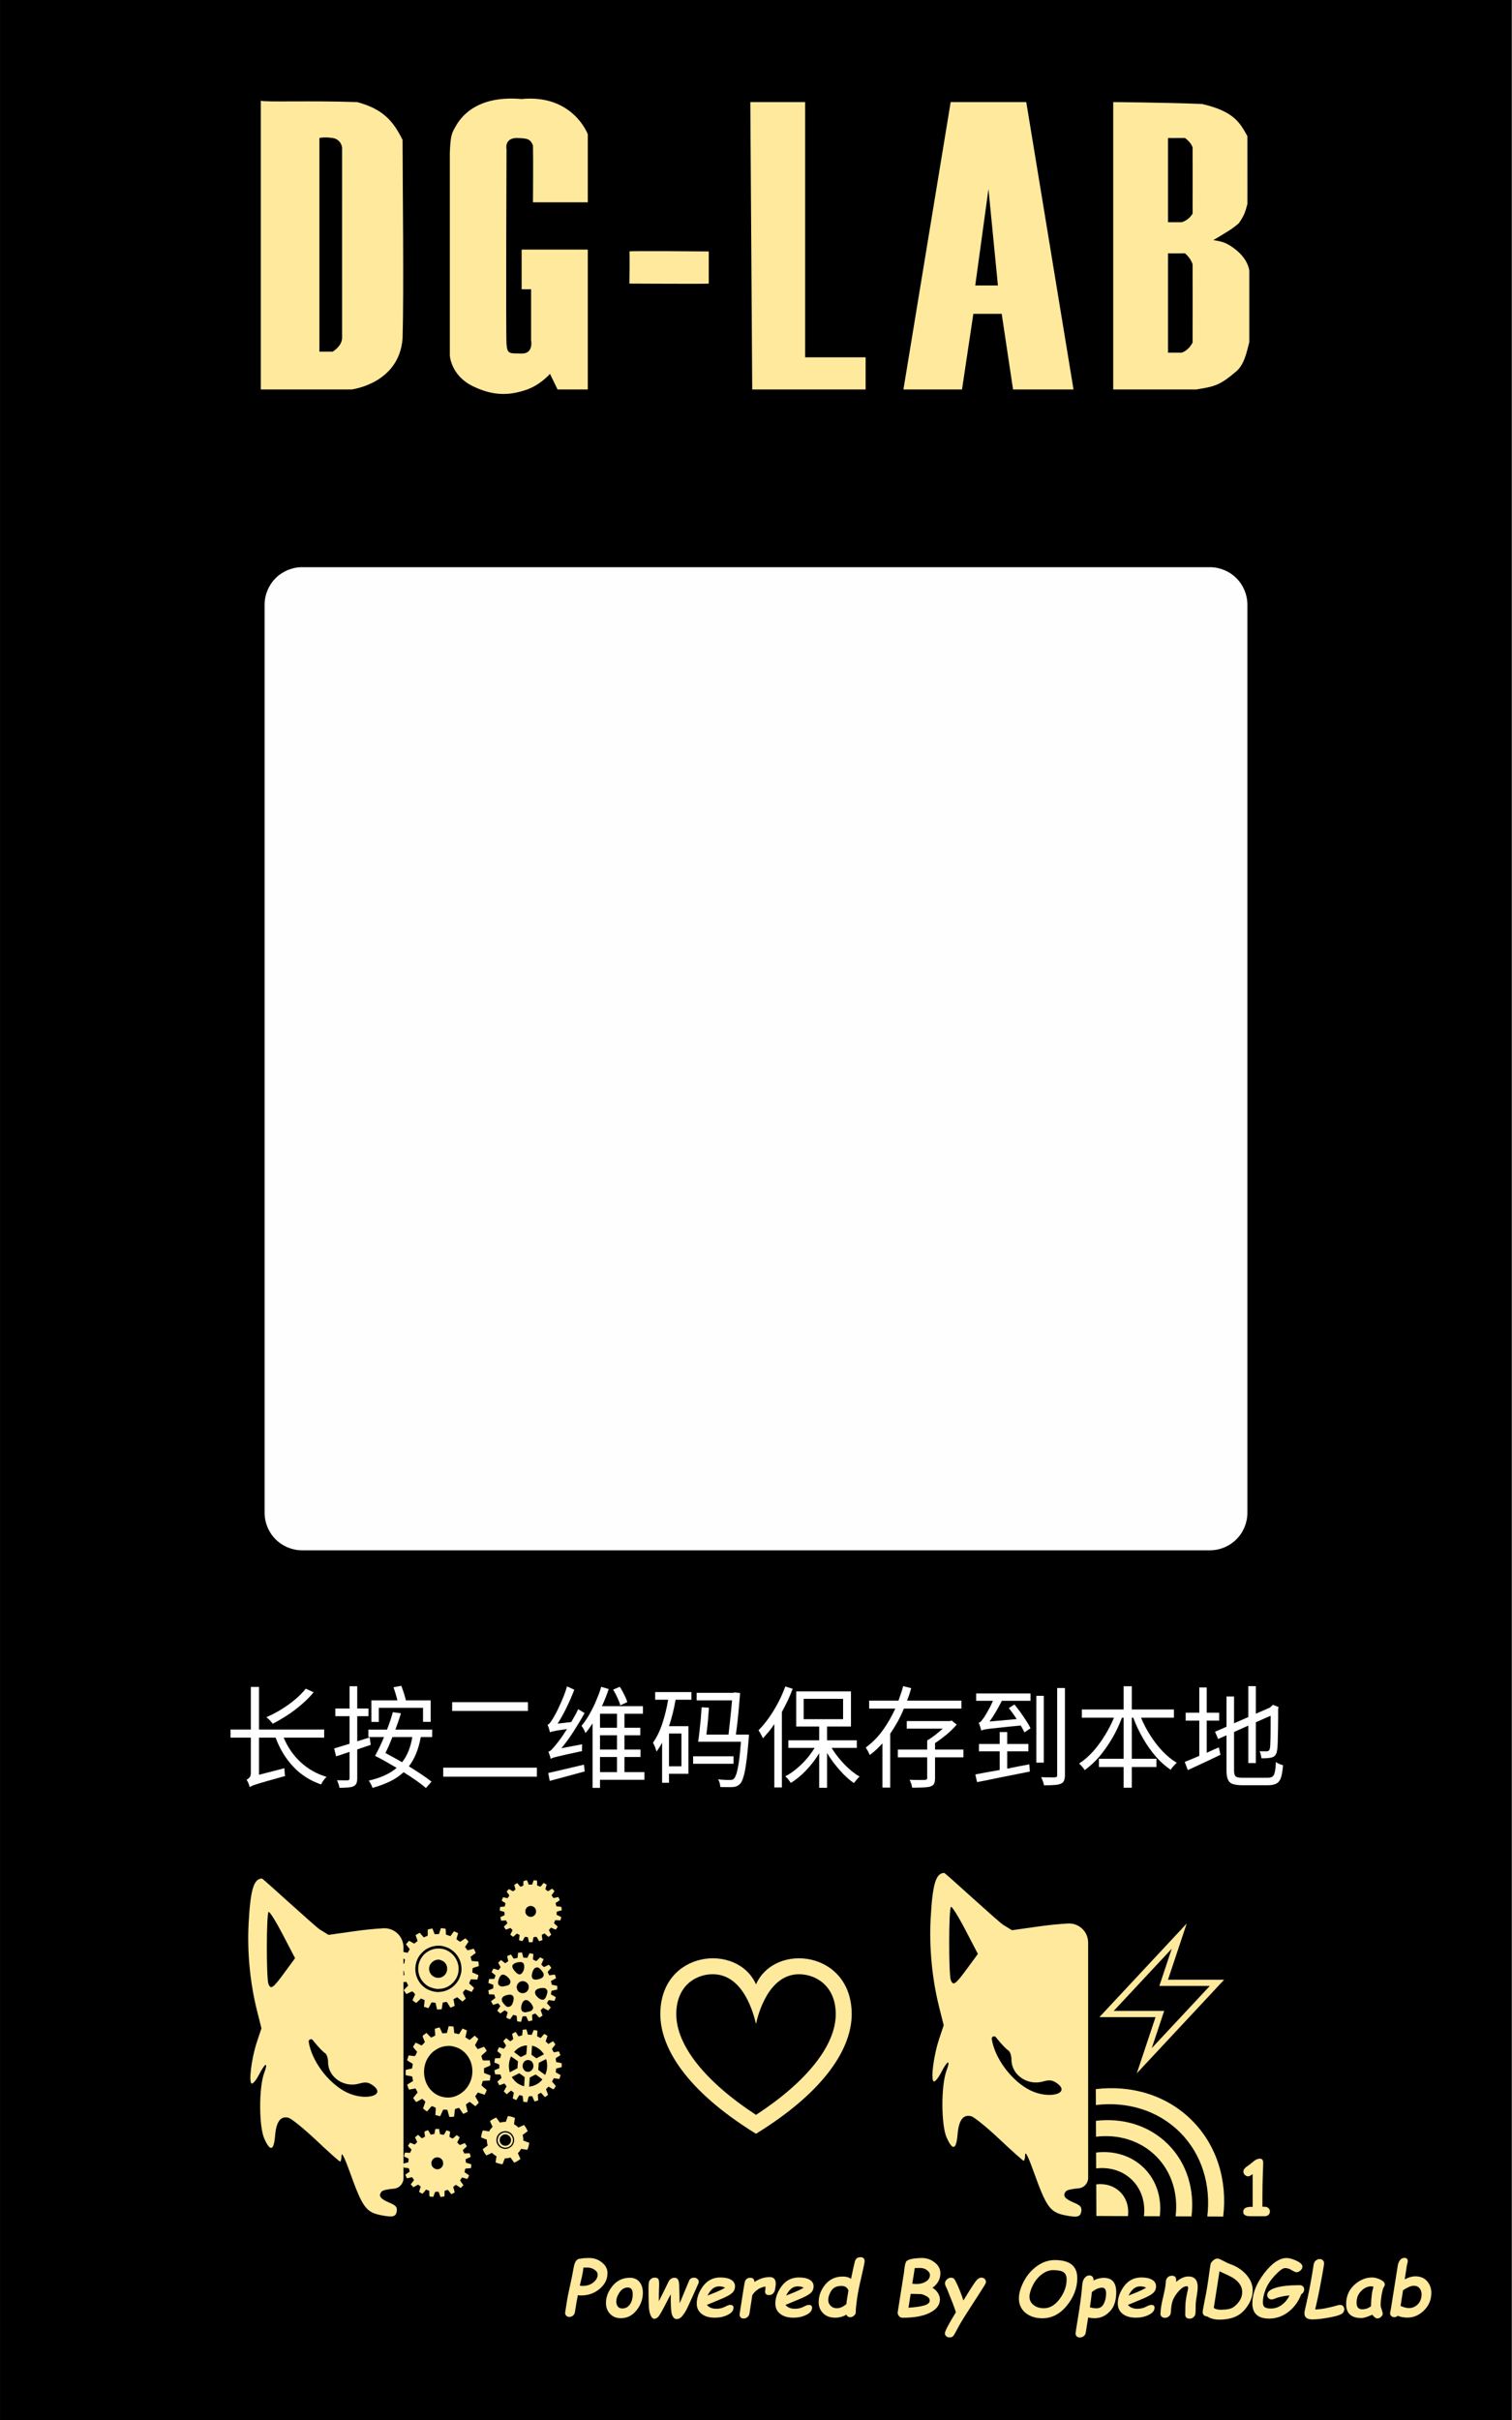 <?xml version="1.0" encoding="UTF-8" standalone="no"?>
<!DOCTYPE svg PUBLIC "-//W3C//DTD SVG 1.1//EN" "http://www.w3.org/Graphics/SVG/1.1/DTD/svg11.dtd">
<svg width="100%" height="100%" viewBox="0 0 800 1280" version="1.1" xmlns="http://www.w3.org/2000/svg" xmlns:xlink="http://www.w3.org/1999/xlink" xml:space="preserve" xmlns:serif="http://www.serif.com/" style="fill-rule:evenodd;clip-rule:evenodd;stroke-linejoin:round;stroke-miterlimit:2;">
    <rect x="0" y="0" width="800" height="1280" fill="#808080" stroke="none"/>
    <g transform="matrix(0.876,0,0,0.869,48.193,85.159)">
        <rect x="-55" y="-98" width="913" height="1473"/>
    </g>
    <path d="M397,54L426,54L426,189L458,189L458,206L398,206L397,54Z" style="fill:rgb(255,233,157);"/>
    <path d="M503,54L543,54L568,206L536,206L530,166L515,166L509,206L478,206L503,54ZM523,100L516,151L528,151L523,100Z" style="fill:rgb(255,233,157);"/>
    <path d="M589,54L589,206C589,206 625.4,206.012 633,206C641.565,204.52 644.875,204.312 653.248,197.128C658.376,193.497 659.668,185.954 661,181C660.978,173.219 661.025,151.889 661,143C659.833,136.405 654.239,132.037 650.829,129.919C647.513,127.86 645.624,127.634 642,127C649.958,122.208 651.748,121.271 655.455,118.091C659.2,112.839 659.169,110.292 660,108C660.072,97.483 659.94,82.644 660,72C656.176,65.272 653.255,58.958 636,55C616.776,54.2 589,54 589,54ZM618,134L618,186.548L625.164,186.548C625.164,186.548 628.726,185.659 631,181.183C631.05,175.598 631,139.898 631,139.898C631,139.898 630.419,136.975 627,134C620.415,134.053 618,134 618,134ZM618,73L618,117.548L625.164,117.548C625.164,117.548 628.726,116.794 631,113C631.05,108.265 631,78 631,78C631,78 630.419,75.522 627,73C620.415,73.045 618,73 618,73Z" style="fill:rgb(255,233,157);"/>
    <rect x="97" y="862" width="621" height="128"/>
    <path d="M138,53.28C140.276,54.121 164.463,53.145 189,54C202.885,57.746 208.18,64.275 213,74C213,95.833 213.738,153.976 213,179C211.229,202.992 186,206 186,206L138,206L138,53.28C137.755,53.227 137.751,53.125 138,53L138,53.28ZM169,73L169,186L176,186C176,186 180.697,183.331 181,179C180.965,171.874 181,78 181,78C181,78 180.541,73.68 176,73C171.459,72.32 169,73 169,73Z" style="fill:rgb(255,233,157);"/>
    <path d="M282,107L311,107L311,71C311,71 303.169,49.731 275.867,52.378C251.209,50.24 243.275,62.903 241,67C238.851,70.72 238.378,71.904 238,81L238,188C238,188 238.481,198.551 250.126,204.245C261.072,209.596 269.664,209.273 279,206C286.164,203.354 290.993,197.748 290.993,197.748L295,206L311,206L311,132L276,132L276,153L281,153L281,180C281,180 282.434,187.147 276,187C269.692,186.853 268.399,187.501 268,182C267.601,176.499 268,79 268,79C268,79 266.72,73.316 273,73C278.652,73.159 280.562,73.173 282,77C282.179,83.086 282,107 282,107Z" style="fill:rgb(255,233,157);"/>
    <path d="M333,133C333.318,133.397 333,150 333,150C333,150 375.009,150.236 375,150C374.991,149.764 375,133 375,133C375,133 332.682,132.603 333,133Z" style="fill:rgb(255,233,157);"/>
    <path d="M660,319.869C660,314.599 657.907,309.545 654.181,305.819C650.455,302.093 645.401,300 640.131,300L159.869,300C154.599,300 149.545,302.093 145.819,305.819C142.093,309.545 140,314.599 140,319.869L140,800.131C140,805.401 142.093,810.455 145.819,814.181C149.545,817.907 154.599,820 159.869,820L640.131,820C645.401,820 650.455,817.907 654.181,814.181C657.907,810.455 660,805.401 660,800.131L660,319.869Z" style="fill:rgb(254,254,254);"/>
    <g transform="matrix(3.515,0,0,3.676,-332.927,-2452.08)">
        <g transform="matrix(16,0,0,16,128.473,923.057)">
            <path d="M0.767,-0.814L0.841,-0.782C0.808,-0.744 0.771,-0.708 0.728,-0.673C0.685,-0.637 0.641,-0.605 0.594,-0.576C0.547,-0.547 0.501,-0.521 0.456,-0.499C0.45,-0.507 0.441,-0.517 0.429,-0.53C0.416,-0.542 0.405,-0.551 0.396,-0.558C0.443,-0.577 0.489,-0.6 0.535,-0.627C0.581,-0.654 0.624,-0.683 0.664,-0.715C0.704,-0.747 0.738,-0.78 0.767,-0.814ZM0.94,-0.374L0.559,-0.374C0.596,-0.289 0.649,-0.215 0.718,-0.154C0.786,-0.093 0.868,-0.048 0.963,-0.021C0.954,-0.014 0.944,-0.003 0.934,0.01C0.924,0.024 0.916,0.036 0.911,0.047C0.808,0.013 0.721,-0.04 0.65,-0.112C0.579,-0.184 0.523,-0.271 0.483,-0.374L0.327,-0.374L0.327,-0.04L0.566,-0.099C0.566,-0.088 0.567,-0.076 0.568,-0.063C0.569,-0.049 0.571,-0.038 0.573,-0.029C0.505,-0.011 0.45,0.004 0.409,0.015C0.368,0.026 0.336,0.035 0.314,0.042C0.291,0.049 0.275,0.054 0.265,0.058C0.254,0.063 0.246,0.067 0.24,0.071C0.237,0.062 0.233,0.05 0.228,0.037C0.222,0.024 0.216,0.013 0.21,0.005C0.218,0.001 0.227,-0.005 0.236,-0.014C0.245,-0.023 0.25,-0.037 0.25,-0.056L0.25,-0.374L0.059,-0.374L0.059,-0.447L0.25,-0.447L0.25,-0.83L0.327,-0.83L0.327,-0.447L0.94,-0.447L0.94,-0.374Z" style="fill:white;fill-rule:nonzero;"/>
        </g>
        <g transform="matrix(16,0,0,16,144.473,923.057)">
            <path d="M0.454,-0.642L0.454,-0.515L0.384,-0.515L0.384,-0.709L0.629,-0.709C0.624,-0.728 0.619,-0.748 0.612,-0.769C0.605,-0.79 0.599,-0.809 0.592,-0.827L0.666,-0.84C0.674,-0.819 0.682,-0.797 0.69,-0.774C0.698,-0.75 0.704,-0.728 0.709,-0.709L0.942,-0.709L0.942,-0.516L0.87,-0.516L0.87,-0.642L0.454,-0.642ZM0.378,-0.309L0.251,-0.268L0.251,-0.009C0.251,0.012 0.248,0.027 0.243,0.038C0.238,0.049 0.228,0.058 0.215,0.064C0.202,0.069 0.186,0.073 0.165,0.074C0.144,0.076 0.117,0.077 0.084,0.077C0.083,0.068 0.08,0.056 0.075,0.043C0.07,0.03 0.066,0.019 0.061,0.009C0.084,0.01 0.104,0.01 0.123,0.01C0.142,0.01 0.154,0.01 0.16,0.01C0.173,0.01 0.179,0.004 0.179,-0.009L0.179,-0.246C0.156,-0.239 0.134,-0.232 0.113,-0.225C0.092,-0.218 0.071,-0.211 0.052,-0.206L0.034,-0.277C0.054,-0.282 0.076,-0.289 0.101,-0.296C0.126,-0.303 0.152,-0.311 0.179,-0.319L0.179,-0.567L0.045,-0.567L0.045,-0.636L0.179,-0.636L0.179,-0.836L0.251,-0.836L0.251,-0.636L0.357,-0.636L0.357,-0.567L0.251,-0.567L0.251,-0.341L0.368,-0.376L0.378,-0.309ZM0.769,-0.379L0.582,-0.379C0.571,-0.354 0.561,-0.329 0.55,-0.305C0.539,-0.28 0.527,-0.257 0.516,-0.236C0.568,-0.209 0.62,-0.182 0.673,-0.153C0.721,-0.21 0.753,-0.286 0.769,-0.379ZM0.956,-0.379L0.849,-0.379C0.828,-0.27 0.791,-0.183 0.737,-0.116C0.779,-0.091 0.819,-0.067 0.856,-0.043C0.892,-0.02 0.924,0.002 0.95,0.022L0.897,0.079C0.872,0.058 0.842,0.036 0.805,0.011C0.768,-0.014 0.729,-0.038 0.687,-0.063C0.651,-0.031 0.609,-0.004 0.561,0.019C0.512,0.042 0.457,0.061 0.395,0.078C0.392,0.069 0.387,0.058 0.38,0.045C0.373,0.032 0.366,0.021 0.359,0.013C0.415,0 0.465,-0.015 0.508,-0.034C0.551,-0.053 0.589,-0.075 0.622,-0.102C0.588,-0.121 0.554,-0.14 0.519,-0.159C0.484,-0.178 0.45,-0.195 0.419,-0.21C0.432,-0.233 0.446,-0.259 0.461,-0.288C0.475,-0.317 0.489,-0.347 0.503,-0.379L0.356,-0.379L0.356,-0.446L0.531,-0.446C0.554,-0.501 0.572,-0.554 0.586,-0.603L0.662,-0.593C0.655,-0.57 0.647,-0.546 0.638,-0.521C0.629,-0.496 0.619,-0.471 0.61,-0.446L0.956,-0.446L0.956,-0.379Z" style="fill:white;fill-rule:nonzero;"/>
        </g>
        <g transform="matrix(16,0,0,16,160.473,923.057)">
            <path d="M0.144,-0.693L0.857,-0.693L0.857,-0.614L0.144,-0.614L0.144,-0.693ZM0.06,-0.104L0.941,-0.104L0.941,-0.023L0.06,-0.023L0.06,-0.104Z" style="fill:white;fill-rule:nonzero;"/>
        </g>
        <g transform="matrix(16,0,0,16,176.473,923.057)">
            <path d="M0.792,-0.694L0.726,-0.664C0.721,-0.683 0.712,-0.706 0.699,-0.733C0.686,-0.76 0.672,-0.784 0.659,-0.806L0.721,-0.831C0.736,-0.81 0.75,-0.786 0.763,-0.76C0.776,-0.735 0.786,-0.713 0.792,-0.694ZM0.172,-0.279L0.367,-0.314C0.366,-0.305 0.366,-0.294 0.366,-0.282C0.365,-0.27 0.365,-0.26 0.366,-0.253C0.306,-0.241 0.258,-0.231 0.221,-0.223C0.184,-0.215 0.156,-0.209 0.136,-0.204C0.116,-0.199 0.102,-0.196 0.093,-0.193C0.084,-0.19 0.076,-0.186 0.071,-0.183C0.07,-0.19 0.067,-0.201 0.062,-0.215C0.057,-0.228 0.053,-0.239 0.049,-0.248C0.06,-0.25 0.071,-0.257 0.083,-0.269C0.095,-0.281 0.108,-0.296 0.123,-0.314C0.132,-0.324 0.146,-0.341 0.165,-0.366C0.183,-0.39 0.203,-0.418 0.224,-0.451C0.183,-0.446 0.152,-0.441 0.131,-0.438C0.11,-0.434 0.094,-0.431 0.085,-0.429C0.076,-0.427 0.069,-0.425 0.064,-0.422C0.063,-0.429 0.059,-0.44 0.055,-0.455C0.05,-0.469 0.045,-0.481 0.042,-0.49C0.05,-0.492 0.058,-0.499 0.067,-0.51C0.076,-0.521 0.085,-0.535 0.096,-0.552C0.101,-0.56 0.109,-0.574 0.12,-0.593C0.131,-0.612 0.142,-0.635 0.155,-0.662C0.168,-0.688 0.18,-0.716 0.193,-0.746C0.205,-0.775 0.216,-0.805 0.225,-0.835L0.293,-0.805C0.272,-0.752 0.248,-0.699 0.221,-0.646C0.194,-0.592 0.165,-0.543 0.136,-0.5L0.264,-0.514C0.276,-0.533 0.288,-0.553 0.299,-0.572C0.31,-0.591 0.32,-0.611 0.33,-0.63L0.39,-0.595C0.358,-0.539 0.323,-0.484 0.286,-0.429C0.249,-0.374 0.211,-0.324 0.172,-0.279ZM0.062,0.015L0.048,-0.056C0.09,-0.065 0.141,-0.076 0.201,-0.09C0.26,-0.103 0.321,-0.117 0.384,-0.131L0.391,-0.07C0.333,-0.055 0.275,-0.04 0.217,-0.025C0.159,-0.01 0.107,0.003 0.062,0.015ZM0.535,-0.2L0.535,-0.064L0.695,-0.064L0.695,-0.2L0.535,-0.2ZM0.695,-0.463L0.695,-0.589L0.535,-0.589L0.535,-0.463L0.695,-0.463ZM0.695,-0.267L0.695,-0.395L0.535,-0.395L0.535,-0.267L0.695,-0.267ZM0.953,-0.064L0.953,0.005L0.535,0.005L0.535,0.078L0.465,0.078L0.465,-0.502C0.454,-0.487 0.444,-0.472 0.433,-0.457C0.422,-0.442 0.41,-0.428 0.398,-0.415C0.395,-0.424 0.39,-0.435 0.383,-0.448C0.375,-0.461 0.368,-0.472 0.361,-0.48C0.388,-0.511 0.413,-0.546 0.437,-0.586C0.46,-0.626 0.482,-0.667 0.5,-0.71C0.52,-0.753 0.535,-0.793 0.546,-0.831L0.617,-0.811C0.608,-0.786 0.599,-0.761 0.588,-0.735C0.577,-0.709 0.566,-0.683 0.553,-0.657L0.939,-0.657L0.939,-0.589L0.765,-0.589L0.765,-0.463L0.914,-0.463L0.914,-0.395L0.765,-0.395L0.765,-0.267L0.916,-0.267L0.916,-0.2L0.765,-0.2L0.765,-0.064L0.953,-0.064Z" style="fill:white;fill-rule:nonzero;"/>
        </g>
        <g transform="matrix(16,0,0,16,192.473,923.057)">
            <path d="M0.301,-0.116L0.301,-0.411L0.184,-0.411L0.184,-0.116L0.301,-0.116ZM0.054,-0.715L0.054,-0.784L0.395,-0.784L0.395,-0.715L0.246,-0.715C0.231,-0.63 0.21,-0.551 0.184,-0.477L0.367,-0.477L0.367,-0.049L0.184,-0.049L0.184,0.032L0.119,0.032L0.119,-0.329C0.111,-0.314 0.103,-0.3 0.094,-0.287C0.085,-0.274 0.076,-0.261 0.067,-0.249C0.064,-0.258 0.059,-0.272 0.053,-0.289C0.046,-0.306 0.039,-0.319 0.033,-0.328C0.068,-0.375 0.098,-0.433 0.121,-0.5C0.144,-0.567 0.163,-0.639 0.176,-0.715L0.054,-0.715ZM0.791,-0.206L0.791,-0.139L0.411,-0.139L0.411,-0.206L0.791,-0.206ZM0.813,-0.401L0.936,-0.401C0.936,-0.401 0.936,-0.397 0.936,-0.389C0.935,-0.38 0.935,-0.373 0.934,-0.368C0.927,-0.279 0.919,-0.206 0.911,-0.151C0.903,-0.095 0.895,-0.052 0.885,-0.023C0.876,0.007 0.866,0.028 0.854,0.04C0.836,0.059 0.813,0.069 0.786,0.07C0.773,0.071 0.756,0.072 0.735,0.071C0.714,0.071 0.691,0.071 0.667,0.07C0.666,0.059 0.664,0.047 0.661,0.034C0.657,0.021 0.652,0.01 0.646,0.001C0.671,0.004 0.693,0.005 0.714,0.006C0.734,0.007 0.748,0.007 0.757,0.007C0.766,0.007 0.773,0.006 0.779,0.004C0.785,0.003 0.79,-0 0.795,-0.005C0.804,-0.014 0.812,-0.03 0.82,-0.054C0.827,-0.078 0.835,-0.113 0.842,-0.159C0.849,-0.205 0.855,-0.264 0.861,-0.337L0.458,-0.337C0.463,-0.364 0.467,-0.396 0.471,-0.432C0.475,-0.467 0.479,-0.504 0.483,-0.542C0.486,-0.58 0.489,-0.615 0.491,-0.647L0.56,-0.643C0.557,-0.605 0.554,-0.565 0.55,-0.522C0.545,-0.478 0.541,-0.438 0.536,-0.401L0.744,-0.401C0.748,-0.434 0.752,-0.469 0.756,-0.505C0.76,-0.542 0.764,-0.578 0.768,-0.613C0.771,-0.648 0.774,-0.68 0.777,-0.709L0.444,-0.709L0.444,-0.777L0.79,-0.777L0.801,-0.781L0.853,-0.775C0.85,-0.741 0.847,-0.703 0.843,-0.66C0.839,-0.617 0.835,-0.574 0.83,-0.53C0.825,-0.485 0.819,-0.442 0.813,-0.401Z" style="fill:white;fill-rule:nonzero;"/>
        </g>
        <g transform="matrix(16,0,0,16,208.473,923.057)">
            <path d="M0.278,-0.834L0.348,-0.813C0.333,-0.777 0.318,-0.742 0.301,-0.707C0.283,-0.672 0.265,-0.638 0.246,-0.605L0.246,0.074L0.175,0.074L0.175,-0.496C0.158,-0.472 0.141,-0.449 0.123,-0.428C0.104,-0.407 0.086,-0.387 0.068,-0.368C0.064,-0.376 0.058,-0.388 0.049,-0.404C0.04,-0.419 0.033,-0.431 0.026,-0.44C0.059,-0.472 0.092,-0.509 0.123,-0.551C0.154,-0.593 0.183,-0.638 0.21,-0.687C0.237,-0.735 0.259,-0.784 0.278,-0.834ZM0.451,-0.723L0.451,-0.54L0.822,-0.54L0.822,-0.723L0.451,-0.723ZM0.951,-0.282L0.714,-0.282C0.736,-0.247 0.761,-0.214 0.79,-0.181C0.819,-0.148 0.849,-0.117 0.881,-0.091C0.913,-0.064 0.945,-0.041 0.977,-0.024C0.969,-0.017 0.96,-0.008 0.95,0.003C0.939,0.015 0.931,0.026 0.924,0.035C0.879,0.006 0.835,-0.033 0.79,-0.082C0.745,-0.13 0.705,-0.181 0.671,-0.236L0.671,0.077L0.597,0.077L0.597,-0.233C0.562,-0.178 0.521,-0.127 0.474,-0.08C0.427,-0.033 0.379,0.005 0.33,0.033C0.323,0.024 0.315,0.013 0.306,0.001C0.296,-0.01 0.287,-0.019 0.278,-0.026C0.313,-0.043 0.347,-0.065 0.381,-0.092C0.414,-0.118 0.446,-0.147 0.476,-0.18C0.506,-0.213 0.532,-0.247 0.554,-0.282L0.307,-0.282L0.307,-0.35L0.597,-0.35L0.597,-0.474L0.381,-0.474L0.381,-0.79L0.896,-0.79L0.896,-0.474L0.671,-0.474L0.671,-0.35L0.951,-0.35L0.951,-0.282Z" style="fill:white;fill-rule:nonzero;"/>
        </g>
        <g transform="matrix(16,0,0,16,224.473,923.057)">
            <path d="M0.935,-0.635L0.394,-0.635C0.377,-0.595 0.357,-0.556 0.336,-0.519C0.314,-0.481 0.29,-0.444 0.265,-0.409L0.265,0.075L0.192,0.075L0.192,-0.322C0.174,-0.303 0.155,-0.285 0.136,-0.268C0.116,-0.25 0.095,-0.233 0.073,-0.218C0.069,-0.227 0.063,-0.239 0.056,-0.252C0.048,-0.265 0.041,-0.276 0.035,-0.285C0.096,-0.328 0.15,-0.38 0.196,-0.441C0.241,-0.501 0.28,-0.566 0.313,-0.635L0.067,-0.635L0.067,-0.707L0.343,-0.707C0.36,-0.751 0.375,-0.794 0.387,-0.837L0.463,-0.819C0.457,-0.8 0.451,-0.782 0.445,-0.763C0.438,-0.744 0.431,-0.726 0.424,-0.707L0.935,-0.707L0.935,-0.635ZM0.954,-0.267L0.954,-0.197L0.687,-0.197L0.687,-0.012C0.687,0.01 0.684,0.027 0.679,0.038C0.673,0.05 0.662,0.059 0.645,0.065C0.628,0.07 0.606,0.073 0.578,0.074C0.55,0.075 0.515,0.076 0.472,0.076C0.47,0.065 0.467,0.053 0.463,0.04C0.458,0.027 0.453,0.016 0.448,0.005C0.481,0.006 0.511,0.007 0.538,0.007C0.565,0.007 0.582,0.007 0.591,0.006C0.6,0.005 0.606,0.004 0.609,0.001C0.612,-0.002 0.613,-0.006 0.613,-0.013L0.613,-0.197L0.337,-0.197L0.337,-0.267L0.613,-0.267L0.613,-0.349C0.638,-0.362 0.663,-0.379 0.689,-0.398C0.714,-0.417 0.738,-0.436 0.76,-0.455L0.421,-0.455L0.421,-0.523L0.828,-0.523L0.843,-0.528L0.891,-0.491C0.864,-0.461 0.833,-0.432 0.797,-0.403C0.76,-0.374 0.724,-0.348 0.687,-0.325L0.687,-0.267L0.954,-0.267Z" style="fill:white;fill-rule:nonzero;"/>
        </g>
        <g transform="matrix(16,0,0,16,240.473,923.057)">
            <path d="M0.366,-0.251L0.366,-0.095C0.4,-0.102 0.435,-0.108 0.469,-0.115C0.504,-0.121 0.539,-0.127 0.574,-0.134L0.579,-0.069C0.52,-0.058 0.461,-0.046 0.401,-0.035C0.341,-0.024 0.284,-0.013 0.23,-0.002C0.175,0.009 0.126,0.018 0.082,0.026L0.066,-0.043C0.097,-0.048 0.132,-0.055 0.171,-0.062C0.21,-0.069 0.252,-0.076 0.295,-0.083L0.295,-0.251L0.1,-0.251L0.1,-0.317L0.295,-0.317L0.295,-0.424L0.366,-0.424L0.366,-0.317L0.565,-0.317L0.565,-0.251L0.366,-0.251ZM0.074,-0.705L0.074,-0.771L0.585,-0.771L0.585,-0.705L0.315,-0.705C0.298,-0.672 0.28,-0.64 0.26,-0.608C0.24,-0.575 0.22,-0.546 0.2,-0.519L0.455,-0.541C0.443,-0.558 0.431,-0.576 0.418,-0.593C0.405,-0.61 0.393,-0.625 0.381,-0.64L0.434,-0.672C0.453,-0.65 0.472,-0.626 0.492,-0.6C0.511,-0.574 0.529,-0.549 0.546,-0.524C0.563,-0.499 0.576,-0.477 0.585,-0.458L0.528,-0.421C0.524,-0.43 0.519,-0.439 0.513,-0.45C0.507,-0.461 0.5,-0.472 0.493,-0.483C0.415,-0.476 0.353,-0.47 0.307,-0.465C0.26,-0.46 0.225,-0.457 0.2,-0.454C0.175,-0.451 0.158,-0.448 0.147,-0.446C0.136,-0.443 0.128,-0.441 0.122,-0.438C0.12,-0.446 0.117,-0.457 0.112,-0.472C0.107,-0.487 0.102,-0.499 0.097,-0.508C0.105,-0.509 0.113,-0.514 0.121,-0.522C0.128,-0.53 0.136,-0.54 0.145,-0.552C0.152,-0.562 0.165,-0.581 0.182,-0.61C0.199,-0.638 0.216,-0.67 0.232,-0.705L0.074,-0.705ZM0.71,-0.75L0.71,-0.149L0.64,-0.149L0.64,-0.75L0.71,-0.75ZM0.836,-0.82L0.909,-0.82L0.909,-0.04C0.909,-0.017 0.906,0.001 0.9,0.014C0.894,0.027 0.883,0.036 0.868,0.041C0.853,0.047 0.832,0.051 0.806,0.052C0.779,0.054 0.748,0.055 0.712,0.055C0.711,0.046 0.707,0.034 0.702,0.019C0.696,0.004 0.69,-0.008 0.685,-0.018C0.714,-0.017 0.741,-0.017 0.765,-0.017C0.79,-0.016 0.806,-0.016 0.815,-0.017C0.824,-0.018 0.829,-0.019 0.832,-0.022C0.835,-0.025 0.836,-0.03 0.836,-0.039L0.836,-0.82Z" style="fill:white;fill-rule:nonzero;"/>
        </g>
        <g transform="matrix(16,0,0,16,256.473,923.057)">
            <path d="M0.934,-0.553L0.625,-0.553C0.649,-0.497 0.679,-0.443 0.714,-0.391C0.749,-0.339 0.787,-0.292 0.829,-0.25C0.871,-0.208 0.915,-0.174 0.961,-0.148C0.952,-0.14 0.941,-0.13 0.93,-0.118C0.919,-0.106 0.91,-0.095 0.904,-0.085C0.855,-0.116 0.808,-0.156 0.764,-0.204C0.72,-0.253 0.68,-0.307 0.644,-0.367C0.608,-0.426 0.577,-0.488 0.552,-0.553L0.538,-0.553L0.538,-0.184L0.77,-0.184L0.77,-0.11L0.538,-0.11L0.538,0.076L0.461,0.076L0.461,-0.11L0.229,-0.11L0.229,-0.184L0.461,-0.184L0.461,-0.553L0.445,-0.553C0.42,-0.488 0.389,-0.426 0.353,-0.367C0.316,-0.307 0.276,-0.253 0.233,-0.204C0.189,-0.155 0.143,-0.115 0.095,-0.082C0.089,-0.091 0.081,-0.102 0.07,-0.114C0.06,-0.125 0.051,-0.134 0.042,-0.141C0.086,-0.168 0.129,-0.203 0.17,-0.246C0.211,-0.289 0.248,-0.337 0.282,-0.39C0.317,-0.443 0.346,-0.497 0.37,-0.553L0.068,-0.553L0.068,-0.627L0.461,-0.627L0.461,-0.836L0.538,-0.836L0.538,-0.627L0.934,-0.627L0.934,-0.553Z" style="fill:white;fill-rule:nonzero;"/>
        </g>
        <g transform="matrix(16,0,0,16,272.473,923.057)">
            <path d="M0.243,-0.527L0.243,-0.238C0.262,-0.246 0.281,-0.254 0.3,-0.263C0.319,-0.271 0.338,-0.279 0.357,-0.286L0.372,-0.22C0.319,-0.195 0.266,-0.171 0.212,-0.147C0.158,-0.123 0.109,-0.101 0.065,-0.082L0.036,-0.156C0.055,-0.163 0.076,-0.171 0.099,-0.18C0.122,-0.189 0.147,-0.199 0.173,-0.21L0.173,-0.527L0.045,-0.527L0.045,-0.598L0.173,-0.598L0.173,-0.825L0.243,-0.825L0.243,-0.598L0.36,-0.598L0.36,-0.527L0.243,-0.527ZM0.578,-0.013L0.819,-0.013C0.838,-0.013 0.853,-0.017 0.863,-0.025C0.873,-0.032 0.88,-0.046 0.884,-0.067C0.889,-0.088 0.892,-0.117 0.894,-0.155C0.903,-0.148 0.914,-0.142 0.927,-0.137C0.939,-0.132 0.95,-0.128 0.961,-0.126C0.957,-0.081 0.951,-0.045 0.943,-0.019C0.934,0.008 0.921,0.026 0.902,0.037C0.883,0.048 0.856,0.054 0.821,0.054L0.576,0.054C0.539,0.054 0.509,0.05 0.488,0.043C0.466,0.036 0.451,0.022 0.442,0.002C0.433,-0.017 0.429,-0.045 0.429,-0.08L0.429,-0.395L0.35,-0.362L0.321,-0.427L0.429,-0.472L0.429,-0.744L0.5,-0.744L0.5,-0.503L0.634,-0.559L0.634,-0.837L0.705,-0.837L0.705,-0.589L0.837,-0.644L0.853,-0.658L0.867,-0.669L0.919,-0.649L0.915,-0.635C0.915,-0.573 0.915,-0.516 0.914,-0.464C0.913,-0.412 0.912,-0.368 0.911,-0.333C0.91,-0.298 0.908,-0.274 0.905,-0.261C0.902,-0.24 0.896,-0.225 0.887,-0.215C0.878,-0.205 0.866,-0.198 0.852,-0.195C0.838,-0.192 0.822,-0.19 0.805,-0.189C0.788,-0.188 0.772,-0.188 0.758,-0.188C0.757,-0.198 0.754,-0.209 0.751,-0.222C0.749,-0.234 0.745,-0.244 0.74,-0.252C0.752,-0.251 0.765,-0.251 0.779,-0.251L0.807,-0.251C0.814,-0.251 0.821,-0.253 0.826,-0.256C0.831,-0.259 0.834,-0.266 0.837,-0.277C0.84,-0.289 0.842,-0.321 0.843,-0.374C0.844,-0.426 0.844,-0.492 0.844,-0.571L0.705,-0.512L0.705,-0.145L0.634,-0.145L0.634,-0.482L0.5,-0.425L0.5,-0.079C0.5,-0.052 0.505,-0.035 0.515,-0.026C0.524,-0.017 0.545,-0.013 0.578,-0.013Z" style="fill:white;fill-rule:nonzero;"/>
        </g>
    </g>
    <g transform="matrix(1,0,0,1,96.501,167.264)">
        <g transform="matrix(40,0,0,40,200.962,1057.74)">
            <path d="M0.207,-0.276C0.197,-0.231 0.185,-0.156 0.168,-0.051C0.165,-0.033 0.157,-0.017 0.143,-0.006C0.129,0.006 0.112,0.012 0.094,0.012C0.076,0.012 0.061,0.006 0.051,-0.007C0.04,-0.019 0.036,-0.034 0.04,-0.051L0.061,-0.187C0.068,-0.237 0.084,-0.312 0.106,-0.412C0.123,-0.488 0.138,-0.563 0.151,-0.637C0.165,-0.722 0.196,-0.762 0.243,-0.758C0.262,-0.764 0.301,-0.767 0.36,-0.767C0.423,-0.767 0.478,-0.747 0.526,-0.708C0.575,-0.669 0.599,-0.622 0.599,-0.568C0.599,-0.487 0.565,-0.418 0.496,-0.36C0.427,-0.301 0.345,-0.272 0.248,-0.272C0.237,-0.272 0.223,-0.273 0.207,-0.276ZM0.33,-0.641L0.302,-0.641C0.294,-0.641 0.287,-0.641 0.281,-0.64L0.271,-0.571C0.267,-0.549 0.255,-0.493 0.233,-0.402C0.247,-0.399 0.258,-0.398 0.268,-0.398C0.326,-0.398 0.374,-0.413 0.412,-0.444C0.45,-0.475 0.469,-0.51 0.469,-0.548C0.469,-0.572 0.455,-0.594 0.426,-0.613C0.398,-0.632 0.365,-0.641 0.33,-0.641Z" style="fill:rgb(255,233,157);fill-rule:nonzero;"/>
        </g>
        <g transform="matrix(40,0,0,40,222.271,1057.74)">
            <path d="M0.046,-0.172C0.046,-0.253 0.076,-0.329 0.135,-0.4C0.194,-0.471 0.27,-0.506 0.363,-0.506C0.416,-0.506 0.458,-0.488 0.489,-0.451C0.519,-0.415 0.534,-0.367 0.534,-0.308C0.534,-0.222 0.506,-0.145 0.45,-0.075C0.395,-0.006 0.325,0.029 0.242,0.029C0.184,0.029 0.137,0.01 0.101,-0.028C0.064,-0.066 0.046,-0.114 0.046,-0.172ZM0.183,-0.191C0.183,-0.164 0.19,-0.142 0.203,-0.125C0.217,-0.108 0.236,-0.1 0.262,-0.1C0.304,-0.1 0.338,-0.118 0.363,-0.154C0.388,-0.189 0.4,-0.235 0.4,-0.291C0.4,-0.348 0.378,-0.377 0.334,-0.377C0.292,-0.377 0.256,-0.356 0.227,-0.315C0.198,-0.273 0.183,-0.232 0.183,-0.191Z" style="fill:rgb(255,233,157);fill-rule:nonzero;"/>
        </g>
        <g transform="matrix(40,0,0,40,243.306,1057.74)">
            <path d="M0.378,-0.287C0.368,-0.272 0.347,-0.231 0.313,-0.165C0.267,-0.075 0.235,-0.018 0.217,0.004C0.199,0.026 0.179,0.037 0.157,0.037C0.144,0.037 0.132,0.027 0.12,0.008C0.108,-0.011 0.098,-0.04 0.092,-0.078C0.086,-0.116 0.083,-0.216 0.083,-0.377C0.083,-0.407 0.085,-0.43 0.088,-0.447C0.092,-0.464 0.101,-0.478 0.115,-0.49C0.13,-0.502 0.147,-0.508 0.166,-0.508C0.191,-0.508 0.207,-0.5 0.215,-0.485C0.223,-0.47 0.225,-0.438 0.223,-0.389L0.22,-0.294L0.22,-0.196C0.269,-0.293 0.31,-0.375 0.342,-0.443C0.361,-0.485 0.389,-0.506 0.427,-0.506C0.445,-0.506 0.459,-0.5 0.469,-0.487C0.48,-0.475 0.486,-0.451 0.488,-0.417C0.49,-0.382 0.491,-0.345 0.492,-0.306L0.495,-0.168L0.622,-0.472C0.633,-0.495 0.654,-0.507 0.686,-0.507C0.703,-0.507 0.717,-0.502 0.729,-0.491C0.741,-0.481 0.748,-0.468 0.748,-0.453C0.748,-0.443 0.744,-0.43 0.736,-0.415C0.729,-0.399 0.703,-0.342 0.658,-0.241C0.614,-0.141 0.583,-0.077 0.565,-0.049C0.547,-0.021 0.53,0.001 0.513,0.017C0.497,0.032 0.478,0.04 0.454,0.04C0.428,0.04 0.409,0.022 0.395,-0.014C0.381,-0.05 0.375,-0.141 0.378,-0.287Z" style="fill:rgb(255,233,157);fill-rule:nonzero;"/>
        </g>
        <g transform="matrix(40,0,0,40,270.669,1057.74)">
            <path d="M0.171,-0.147C0.199,-0.113 0.241,-0.096 0.296,-0.096C0.339,-0.096 0.378,-0.105 0.411,-0.123C0.441,-0.139 0.464,-0.147 0.48,-0.147C0.509,-0.147 0.523,-0.135 0.523,-0.11C0.523,-0.072 0.498,-0.04 0.446,-0.015C0.395,0.01 0.339,0.022 0.277,0.022C0.202,0.022 0.143,0.005 0.101,-0.029C0.058,-0.062 0.037,-0.108 0.037,-0.165C0.037,-0.244 0.066,-0.322 0.122,-0.397C0.179,-0.472 0.254,-0.51 0.348,-0.51C0.41,-0.51 0.458,-0.5 0.492,-0.479C0.526,-0.459 0.543,-0.43 0.543,-0.393C0.543,-0.357 0.53,-0.327 0.503,-0.303C0.476,-0.279 0.424,-0.251 0.347,-0.22L0.171,-0.147ZM0.18,-0.271L0.298,-0.318C0.341,-0.336 0.379,-0.355 0.412,-0.374C0.393,-0.386 0.366,-0.392 0.331,-0.392C0.27,-0.392 0.22,-0.352 0.18,-0.271Z" style="fill:rgb(255,233,157);fill-rule:nonzero;"/>
        </g>
        <g transform="matrix(40,0,0,40,293.033,1057.74)">
            <path d="M0.514,-0.352C0.512,-0.333 0.504,-0.316 0.49,-0.301C0.477,-0.285 0.458,-0.277 0.434,-0.277C0.4,-0.277 0.382,-0.292 0.382,-0.324C0.382,-0.329 0.383,-0.335 0.384,-0.341L0.388,-0.39C0.314,-0.379 0.255,-0.341 0.213,-0.277L0.175,-0.032C0.172,-0.014 0.163,0.001 0.149,0.014C0.135,0.027 0.117,0.033 0.097,0.033C0.079,0.033 0.065,0.027 0.056,0.015C0.046,0.003 0.043,-0.013 0.046,-0.032L0.096,-0.352L0.108,-0.422C0.112,-0.445 0.116,-0.461 0.121,-0.471C0.126,-0.48 0.135,-0.489 0.146,-0.496C0.157,-0.502 0.17,-0.506 0.185,-0.506C0.222,-0.506 0.24,-0.487 0.241,-0.45C0.306,-0.493 0.373,-0.515 0.443,-0.515C0.496,-0.515 0.523,-0.486 0.523,-0.427C0.523,-0.414 0.522,-0.4 0.519,-0.385L0.514,-0.352Z" style="fill:rgb(255,233,157);fill-rule:nonzero;"/>
        </g>
        <g transform="matrix(40,0,0,40,312.252,1057.74)">
            <path d="M0.171,-0.147C0.199,-0.113 0.241,-0.096 0.296,-0.096C0.339,-0.096 0.378,-0.105 0.411,-0.123C0.441,-0.139 0.464,-0.147 0.48,-0.147C0.509,-0.147 0.523,-0.135 0.523,-0.11C0.523,-0.072 0.498,-0.04 0.446,-0.015C0.395,0.01 0.339,0.022 0.277,0.022C0.202,0.022 0.143,0.005 0.101,-0.029C0.058,-0.062 0.037,-0.108 0.037,-0.165C0.037,-0.244 0.066,-0.322 0.122,-0.397C0.179,-0.472 0.254,-0.51 0.348,-0.51C0.41,-0.51 0.458,-0.5 0.492,-0.479C0.526,-0.459 0.543,-0.43 0.543,-0.393C0.543,-0.357 0.53,-0.327 0.503,-0.303C0.476,-0.279 0.424,-0.251 0.347,-0.22L0.171,-0.147ZM0.18,-0.271L0.298,-0.318C0.341,-0.336 0.379,-0.355 0.412,-0.374C0.393,-0.386 0.366,-0.392 0.331,-0.392C0.27,-0.392 0.22,-0.352 0.18,-0.271Z" style="fill:rgb(255,233,157);fill-rule:nonzero;"/>
        </g>
        <g transform="matrix(40,0,0,40,334.615,1057.74)">
            <path d="M0.479,-0.491C0.503,-0.611 0.521,-0.689 0.531,-0.725C0.542,-0.76 0.566,-0.778 0.604,-0.778C0.64,-0.778 0.659,-0.76 0.659,-0.725C0.659,-0.708 0.643,-0.634 0.613,-0.503C0.587,-0.395 0.569,-0.302 0.558,-0.224C0.548,-0.147 0.542,-0.095 0.542,-0.069C0.542,-0.053 0.541,-0.041 0.539,-0.032C0.536,-0.023 0.528,-0.013 0.514,-0.001C0.5,0.01 0.485,0.015 0.468,0.015C0.443,0.015 0.427,0.004 0.418,-0.018C0.371,0.009 0.321,0.022 0.27,0.022C0.201,0.022 0.148,0.002 0.109,-0.038C0.07,-0.077 0.051,-0.125 0.051,-0.182C0.051,-0.267 0.08,-0.345 0.138,-0.416C0.197,-0.487 0.274,-0.522 0.369,-0.522C0.417,-0.522 0.453,-0.512 0.479,-0.491ZM0.445,-0.337C0.43,-0.378 0.399,-0.398 0.352,-0.398C0.291,-0.398 0.247,-0.377 0.219,-0.336C0.192,-0.295 0.178,-0.253 0.178,-0.211C0.178,-0.18 0.189,-0.155 0.211,-0.134C0.232,-0.113 0.259,-0.103 0.29,-0.103C0.332,-0.103 0.375,-0.121 0.417,-0.158C0.417,-0.17 0.426,-0.229 0.445,-0.337Z" style="fill:rgb(255,233,157);fill-rule:nonzero;"/>
        </g>
        <g transform="matrix(40,0,0,40,375.455,1057.74)">
            <path d="M0.535,-0.373C0.565,-0.356 0.589,-0.334 0.607,-0.305C0.625,-0.277 0.634,-0.248 0.634,-0.219C0.634,-0.147 0.59,-0.089 0.502,-0.044C0.415,0.001 0.294,0.023 0.14,0.023C0.12,0.023 0.104,0.015 0.091,-0.001C0.078,-0.017 0.073,-0.034 0.076,-0.053L0.158,-0.571C0.159,-0.572 0.16,-0.587 0.163,-0.616C0.169,-0.668 0.177,-0.703 0.187,-0.719C0.197,-0.735 0.222,-0.747 0.262,-0.755C0.302,-0.763 0.347,-0.767 0.398,-0.767C0.46,-0.767 0.516,-0.747 0.565,-0.708C0.615,-0.669 0.64,-0.622 0.64,-0.566C0.64,-0.488 0.605,-0.424 0.535,-0.373ZM0.377,-0.635L0.326,-0.635C0.314,-0.635 0.305,-0.634 0.301,-0.634L0.285,-0.53L0.268,-0.428C0.29,-0.425 0.307,-0.423 0.322,-0.423C0.373,-0.423 0.416,-0.435 0.45,-0.457C0.485,-0.479 0.502,-0.508 0.502,-0.543C0.502,-0.566 0.489,-0.586 0.463,-0.606C0.438,-0.625 0.409,-0.635 0.377,-0.635ZM0.247,-0.293L0.218,-0.11C0.304,-0.115 0.373,-0.125 0.423,-0.139C0.474,-0.153 0.499,-0.175 0.499,-0.204C0.499,-0.229 0.483,-0.249 0.451,-0.265C0.419,-0.282 0.395,-0.29 0.379,-0.29C0.35,-0.29 0.306,-0.291 0.247,-0.293Z" style="fill:rgb(255,233,157);fill-rule:nonzero;"/>
        </g>
        <g transform="matrix(40,0,0,40,400.669,1057.74)">
            <path d="M0.215,-0.05C0.2,-0.101 0.16,-0.205 0.096,-0.362C0.078,-0.395 0.07,-0.418 0.07,-0.432C0.07,-0.45 0.078,-0.467 0.095,-0.483C0.112,-0.499 0.131,-0.507 0.15,-0.507C0.165,-0.507 0.177,-0.503 0.188,-0.495C0.198,-0.487 0.215,-0.455 0.24,-0.4C0.265,-0.345 0.29,-0.28 0.314,-0.205C0.404,-0.353 0.46,-0.44 0.483,-0.467C0.506,-0.494 0.529,-0.508 0.552,-0.508C0.569,-0.508 0.583,-0.502 0.595,-0.492C0.606,-0.481 0.612,-0.468 0.612,-0.454C0.612,-0.442 0.608,-0.428 0.599,-0.414C0.591,-0.399 0.516,-0.283 0.375,-0.064C0.309,0.037 0.259,0.12 0.227,0.184C0.204,0.229 0.187,0.257 0.176,0.268C0.166,0.278 0.15,0.283 0.13,0.283C0.113,0.283 0.098,0.278 0.087,0.267C0.075,0.256 0.069,0.244 0.069,0.229C0.069,0.201 0.118,0.108 0.215,-0.05Z" style="fill:rgb(255,233,157);fill-rule:nonzero;"/>
        </g>
        <g transform="matrix(40,0,0,40,440.123,1057.74)">
            <path d="M0.062,-0.231C0.062,-0.299 0.083,-0.375 0.127,-0.458C0.17,-0.541 0.229,-0.609 0.303,-0.662C0.377,-0.714 0.455,-0.74 0.537,-0.74C0.735,-0.74 0.834,-0.661 0.834,-0.501C0.834,-0.373 0.789,-0.253 0.698,-0.14C0.607,-0.027 0.498,0.03 0.372,0.03C0.281,0.03 0.206,0.005 0.148,-0.043C0.09,-0.092 0.062,-0.155 0.062,-0.231ZM0.202,-0.255C0.202,-0.211 0.22,-0.174 0.256,-0.146C0.292,-0.117 0.337,-0.103 0.393,-0.103C0.472,-0.103 0.542,-0.145 0.603,-0.228C0.663,-0.311 0.693,-0.396 0.693,-0.483C0.693,-0.528 0.68,-0.56 0.653,-0.579C0.627,-0.597 0.581,-0.607 0.516,-0.607C0.463,-0.607 0.412,-0.588 0.363,-0.55C0.314,-0.513 0.275,-0.464 0.246,-0.406C0.217,-0.347 0.202,-0.297 0.202,-0.255Z" style="fill:rgb(255,233,157);fill-rule:nonzero;"/>
        </g>
        <g transform="matrix(40,0,0,40,472.056,1057.74)">
            <path d="M0.18,0.019L0.148,0.218C0.146,0.237 0.137,0.253 0.122,0.265C0.107,0.278 0.09,0.284 0.071,0.284C0.053,0.284 0.039,0.279 0.028,0.269C0.018,0.259 0.013,0.246 0.013,0.23C0.013,0.221 0.023,0.156 0.043,0.036C0.074,-0.151 0.093,-0.299 0.101,-0.408C0.104,-0.449 0.114,-0.481 0.133,-0.503C0.151,-0.526 0.172,-0.537 0.195,-0.537C0.213,-0.537 0.227,-0.531 0.238,-0.519C0.248,-0.507 0.252,-0.492 0.25,-0.474L0.248,-0.469C0.295,-0.493 0.341,-0.505 0.385,-0.505C0.496,-0.505 0.551,-0.442 0.551,-0.315C0.551,-0.203 0.523,-0.118 0.465,-0.059C0.408,-0 0.341,0.029 0.267,0.029C0.235,0.029 0.206,0.026 0.18,0.019ZM0.229,-0.317C0.224,-0.265 0.215,-0.199 0.203,-0.116C0.23,-0.107 0.258,-0.102 0.288,-0.102C0.333,-0.102 0.366,-0.122 0.386,-0.162C0.406,-0.201 0.417,-0.247 0.417,-0.297C0.417,-0.349 0.399,-0.375 0.365,-0.375C0.323,-0.375 0.278,-0.356 0.229,-0.317Z" style="fill:rgb(255,233,157);fill-rule:nonzero;"/>
        </g>
        <g transform="matrix(40,0,0,40,493.443,1057.74)">
            <path d="M0.171,-0.147C0.199,-0.113 0.241,-0.096 0.296,-0.096C0.339,-0.096 0.378,-0.105 0.411,-0.123C0.441,-0.139 0.464,-0.147 0.48,-0.147C0.509,-0.147 0.523,-0.135 0.523,-0.11C0.523,-0.072 0.498,-0.04 0.446,-0.015C0.395,0.01 0.339,0.022 0.277,0.022C0.202,0.022 0.143,0.005 0.101,-0.029C0.058,-0.062 0.037,-0.108 0.037,-0.165C0.037,-0.244 0.066,-0.322 0.122,-0.397C0.179,-0.472 0.254,-0.51 0.348,-0.51C0.41,-0.51 0.458,-0.5 0.492,-0.479C0.526,-0.459 0.543,-0.43 0.543,-0.393C0.543,-0.357 0.53,-0.327 0.503,-0.303C0.476,-0.279 0.424,-0.251 0.347,-0.22L0.171,-0.147ZM0.18,-0.271L0.298,-0.318C0.341,-0.336 0.379,-0.355 0.412,-0.374C0.393,-0.386 0.366,-0.392 0.331,-0.392C0.27,-0.392 0.22,-0.352 0.18,-0.271Z" style="fill:rgb(255,233,157);fill-rule:nonzero;"/>
        </g>
        <g transform="matrix(40,0,0,40,515.806,1057.74)">
            <path d="M0.25,-0.451C0.306,-0.499 0.359,-0.523 0.412,-0.523C0.494,-0.523 0.535,-0.476 0.535,-0.381C0.535,-0.356 0.532,-0.326 0.526,-0.291L0.521,-0.256C0.512,-0.207 0.508,-0.164 0.508,-0.126C0.508,-0.082 0.507,-0.051 0.505,-0.032C0.503,-0.014 0.494,0.001 0.48,0.015C0.465,0.028 0.448,0.035 0.428,0.035C0.389,0.035 0.37,0.016 0.37,-0.021C0.37,-0.103 0.372,-0.164 0.377,-0.202C0.382,-0.241 0.39,-0.284 0.401,-0.331C0.406,-0.349 0.408,-0.362 0.408,-0.37C0.408,-0.386 0.403,-0.394 0.392,-0.394C0.361,-0.394 0.328,-0.376 0.293,-0.339C0.258,-0.302 0.232,-0.265 0.214,-0.227C0.196,-0.189 0.186,-0.14 0.182,-0.081C0.18,-0.053 0.178,-0.033 0.174,-0.022C0.17,-0.011 0.161,-0.001 0.148,0.009C0.135,0.019 0.119,0.024 0.101,0.024C0.084,0.024 0.07,0.019 0.059,0.009C0.048,-0 0.042,-0.013 0.042,-0.028L0.046,-0.081C0.049,-0.117 0.059,-0.174 0.078,-0.252C0.095,-0.324 0.105,-0.374 0.108,-0.402C0.111,-0.432 0.113,-0.456 0.116,-0.472C0.119,-0.488 0.128,-0.503 0.142,-0.515C0.157,-0.527 0.174,-0.533 0.194,-0.533C0.237,-0.533 0.255,-0.508 0.25,-0.457L0.25,-0.451Z" style="fill:rgb(255,233,157);fill-rule:nonzero;"/>
        </g>
        <g transform="matrix(40,0,0,40,536.744,1057.74)">
            <path d="M0.136,0.005C0.117,0.004 0.103,-0.002 0.092,-0.012C0.082,-0.023 0.077,-0.036 0.077,-0.051C0.077,-0.063 0.086,-0.115 0.104,-0.208C0.125,-0.302 0.147,-0.437 0.17,-0.612C0.175,-0.648 0.179,-0.673 0.182,-0.687C0.185,-0.701 0.196,-0.717 0.215,-0.734C0.234,-0.751 0.254,-0.76 0.274,-0.76C0.285,-0.76 0.311,-0.75 0.351,-0.729C0.396,-0.705 0.424,-0.692 0.435,-0.689C0.523,-0.659 0.596,-0.612 0.653,-0.548C0.71,-0.484 0.739,-0.415 0.739,-0.341C0.739,-0.25 0.702,-0.162 0.628,-0.078C0.555,0.006 0.445,0.048 0.298,0.048C0.235,0.048 0.181,0.034 0.136,0.005ZM0.3,-0.591L0.224,-0.107C0.246,-0.091 0.278,-0.083 0.319,-0.083C0.392,-0.083 0.445,-0.093 0.477,-0.113C0.509,-0.133 0.538,-0.161 0.563,-0.198C0.588,-0.235 0.6,-0.275 0.6,-0.319C0.6,-0.357 0.588,-0.393 0.565,-0.425C0.542,-0.457 0.512,-0.484 0.477,-0.505C0.441,-0.526 0.382,-0.555 0.3,-0.591Z" style="fill:rgb(255,233,157);fill-rule:nonzero;"/>
        </g>
        <g transform="matrix(40,0,0,40,565.611,1057.74)">
            <path d="M0.659,-0.287C0.623,-0.192 0.567,-0.115 0.49,-0.055C0.413,0.004 0.328,0.034 0.235,0.034C0.087,0.034 0.013,-0.033 0.013,-0.167C0.013,-0.297 0.065,-0.429 0.168,-0.564C0.271,-0.699 0.371,-0.767 0.467,-0.767C0.501,-0.767 0.544,-0.755 0.596,-0.731C0.649,-0.706 0.675,-0.681 0.675,-0.653C0.675,-0.635 0.667,-0.619 0.65,-0.603C0.634,-0.587 0.615,-0.579 0.594,-0.579C0.584,-0.579 0.564,-0.588 0.533,-0.606C0.504,-0.625 0.475,-0.634 0.446,-0.634C0.416,-0.634 0.371,-0.601 0.311,-0.537C0.251,-0.472 0.21,-0.409 0.187,-0.348C0.163,-0.286 0.152,-0.231 0.152,-0.183C0.152,-0.148 0.161,-0.125 0.18,-0.115C0.199,-0.104 0.224,-0.099 0.256,-0.099C0.31,-0.099 0.358,-0.115 0.402,-0.147C0.445,-0.179 0.48,-0.221 0.504,-0.272C0.431,-0.267 0.362,-0.252 0.299,-0.226C0.291,-0.222 0.28,-0.219 0.268,-0.219C0.25,-0.219 0.236,-0.225 0.225,-0.237C0.215,-0.249 0.209,-0.262 0.209,-0.276C0.209,-0.319 0.248,-0.352 0.325,-0.375C0.403,-0.397 0.507,-0.408 0.638,-0.408C0.656,-0.408 0.671,-0.403 0.682,-0.392C0.693,-0.381 0.698,-0.368 0.698,-0.353C0.698,-0.325 0.685,-0.303 0.659,-0.287Z" style="fill:rgb(255,233,157);fill-rule:nonzero;"/>
        </g>
        <g transform="matrix(40,0,0,40,592.798,1057.74)">
            <path d="M0.024,-0.061L0.058,-0.214C0.088,-0.348 0.117,-0.505 0.145,-0.686C0.148,-0.703 0.156,-0.719 0.171,-0.732C0.186,-0.746 0.204,-0.753 0.224,-0.753C0.241,-0.753 0.255,-0.748 0.266,-0.737C0.276,-0.727 0.282,-0.713 0.282,-0.697C0.282,-0.684 0.273,-0.632 0.257,-0.541L0.218,-0.333C0.209,-0.285 0.191,-0.203 0.164,-0.087C0.241,-0.088 0.343,-0.107 0.47,-0.144C0.478,-0.146 0.485,-0.147 0.492,-0.147C0.512,-0.147 0.526,-0.141 0.535,-0.129C0.544,-0.117 0.549,-0.104 0.549,-0.091C0.549,-0.062 0.535,-0.039 0.507,-0.024C0.478,-0.008 0.422,0.007 0.338,0.022C0.254,0.037 0.183,0.045 0.126,0.045C0.057,0.045 0.022,0.018 0.022,-0.035C0.022,-0.043 0.023,-0.051 0.024,-0.061Z" style="fill:rgb(255,233,157);fill-rule:nonzero;"/>
        </g>
        <g transform="matrix(40,0,0,40,614.83,1057.74)">
            <path d="M0.368,-0.017C0.304,0.012 0.256,0.027 0.224,0.027C0.09,0.027 0.023,-0.035 0.023,-0.158C0.023,-0.261 0.059,-0.345 0.13,-0.411C0.202,-0.477 0.281,-0.51 0.368,-0.51C0.4,-0.51 0.436,-0.5 0.475,-0.482C0.514,-0.463 0.534,-0.442 0.534,-0.418C0.534,-0.403 0.528,-0.39 0.518,-0.379C0.507,-0.353 0.498,-0.315 0.49,-0.266C0.482,-0.216 0.479,-0.179 0.479,-0.154C0.479,-0.14 0.479,-0.13 0.481,-0.124L0.496,-0.076C0.504,-0.051 0.507,-0.035 0.507,-0.029C0.507,-0.017 0.5,-0.004 0.485,0.011C0.471,0.025 0.453,0.032 0.431,0.032C0.417,0.032 0.396,0.016 0.368,-0.017ZM0.385,-0.384C0.375,-0.39 0.366,-0.393 0.357,-0.393C0.309,-0.393 0.264,-0.373 0.223,-0.332C0.181,-0.291 0.161,-0.239 0.161,-0.175C0.161,-0.118 0.186,-0.089 0.236,-0.089C0.277,-0.089 0.316,-0.102 0.351,-0.129C0.355,-0.252 0.366,-0.337 0.385,-0.384Z" style="fill:rgb(255,233,157);fill-rule:nonzero;"/>
        </g>
        <g transform="matrix(40,0,0,40,637.056,1057.74)">
            <path d="M0.15,-0.003C0.136,0.009 0.121,0.015 0.104,0.015C0.088,0.015 0.074,0.01 0.064,-0C0.054,-0.01 0.048,-0.022 0.048,-0.036C0.048,-0.041 0.051,-0.057 0.057,-0.083L0.063,-0.119L0.151,-0.672C0.155,-0.695 0.164,-0.717 0.179,-0.738C0.195,-0.759 0.214,-0.769 0.237,-0.769C0.267,-0.769 0.282,-0.755 0.282,-0.727C0.282,-0.719 0.281,-0.711 0.279,-0.704C0.275,-0.691 0.273,-0.68 0.271,-0.672L0.242,-0.485C0.293,-0.512 0.34,-0.525 0.381,-0.525C0.449,-0.525 0.501,-0.503 0.538,-0.461C0.575,-0.418 0.594,-0.366 0.594,-0.306C0.594,-0.216 0.562,-0.139 0.498,-0.075C0.434,-0.011 0.36,0.021 0.276,0.021C0.23,0.021 0.188,0.013 0.15,-0.003ZM0.22,-0.341L0.187,-0.134C0.229,-0.115 0.266,-0.105 0.296,-0.105C0.343,-0.105 0.383,-0.122 0.416,-0.156C0.448,-0.19 0.465,-0.234 0.465,-0.287C0.465,-0.318 0.456,-0.344 0.439,-0.366C0.421,-0.389 0.396,-0.4 0.361,-0.4C0.326,-0.4 0.279,-0.38 0.22,-0.341Z" style="fill:rgb(255,233,157);fill-rule:nonzero;"/>
        </g>
    </g>
    <g transform="matrix(0.786,0,0,0.786,20.908,864.166)">
        <g transform="matrix(0.953,0,0,0.953,-4.202,3.371)">
            <g transform="matrix(0.016,0.004,0.004,-0.017,230.074,322.778)">
                <path d="M3610,3532L3565,3405L3355,3399L3310,3525C3279,3610 3260,3650 3250,3650C3242,3649 3195,3641 3145,3632L3055,3615L3052,3474L3049,3332L2958,3301C2899,3282 2862,3274 2855,3280C2849,3285 2810,3332 2769,3385C2719,3450 2690,3479 2678,3476C2669,3474 2626,3451 2582,3425L2503,3378L2541,3261C2562,3197 2581,3138 2584,3130C2588,3120 2566,3096 2513,3055C2471,3022 2434,2996 2430,2997C2426,2998 2373,3029 2310,3067L2197,3134L2142,3075C2046,2970 2046,2986 2139,2865C2184,2807 2220,2758 2220,2756C2220,2750 2131,2607 2122,2598C2117,2593 2054,2602 1980,2620C1907,2637 1846,2649 1844,2648C1833,2635 1770,2465 1773,2455C1777,2446 1870,2380 1989,2302C1992,2301 1984,2257 1971,2206C1945,2098 1964,2109 1778,2089L1672,2077L1664,1981C1659,1928 1655,1881 1655,1875C1655,1870 1711,1849 1780,1830C1849,1810 1911,1792 1919,1789C1929,1786 1934,1758 1937,1690L1942,1595L1820,1541C1754,1511 1697,1483 1694,1479C1690,1472 1737,1280 1745,1272C1747,1270 1810,1273 1886,1279C1962,1285 2025,1289 2026,1287C2028,1286 2047,1246 2068,1200L2107,1115L1897,915L1955,827C1987,779 2018,740 2024,740C2030,740 2091,765 2159,795L2284,850L2346,783C2381,745 2409,712 2410,709C2410,706 2381,649 2345,582C2309,514 2280,456 2280,451C2280,444 2400,349 2438,326C2447,321 2483,348 2548,407C2601,456 2651,500 2658,504C2669,511 2813,439 2824,422C2826,418 2819,357 2809,285C2798,213 2791,149 2792,141C2795,130 2960,60 2985,60C2991,60 3021,111 3053,173C3138,337 3122,324 3229,305C3313,289 3319,286 3324,262C3327,247 3339,182 3351,117L3373,0L3586,0L3613,142C3627,219 3644,286 3650,290C3662,298 3820,323 3825,318C3827,316 3859,261 3895,195C3932,129 3966,71 3970,66C3978,58 4129,101 4160,120C4170,126 4168,157 4150,268C4138,346 4130,415 4133,423C4138,437 4269,510 4290,510C4296,510 4349,467 4407,415C4466,363 4517,320 4522,320C4526,320 4566,348 4609,382L4689,444L4665,484C4652,507 4619,567 4591,619L4542,714L4602,782C4636,819 4669,850 4676,850C4684,850 4749,825 4820,794C4892,763 4953,739 4955,741C4967,753 5060,902 5060,909C5060,914 5013,963 4955,1019C4897,1074 4850,1123 4850,1127C4850,1132 4866,1172 4887,1218L4924,1301L5009,1295C5056,1292 5125,1287 5161,1284L5228,1278L5250,1374C5262,1427 5270,1476 5267,1483C5264,1490 5205,1520 5135,1550C5065,1580 5006,1610 5004,1615C5002,1621 5004,1665 5008,1715L5015,1804L5090,1826C5131,1839 5197,1858 5235,1869L5306,1890L5295,1989C5290,2044 5283,2091 5280,2093C5277,2096 5212,2104 5135,2110C5058,2117 4993,2124 4992,2126C4990,2127 4977,2170 4964,2222C4941,2310 4941,2316 4958,2328C4967,2335 5022,2373 5078,2411C5196,2492 5192,2479 5136,2602L5100,2678L4968,2644C4895,2625 4828,2610 4820,2610C4807,2610 4710,2756 4710,2775C4710,2780 4748,2834 4795,2896C4842,2959 4880,3014 4880,3019C4880,3036 4738,3160 4726,3153C4720,3150 4665,3114 4603,3074L4491,3001L4415,3062C4374,3095 4340,3127 4340,3133C4340,3139 4358,3202 4381,3273C4403,3344 4420,3403 4418,3405C4416,3406 4374,3428 4324,3453L4233,3499L4159,3403C4118,3351 4080,3302 4073,3293C4063,3280 4049,3282 3961,3311L3860,3344L3860,3487C3860,3566 3857,3630 3853,3630C3845,3630 3745,3645 3685,3655L3655,3660L3610,3532ZM3725,2841C4354,2684 4687,2007 4430,1408C4331,1177 4129,971 3903,869C3681,769 3409,754 3175,827C2676,983 2367,1505 2461,2030C2485,2164 2561,2336 2643,2446C2701,2522 2828,2644 2900,2691C3021,2771 3164,2829 3303,2856C3403,2875 3620,2867 3725,2841Z" style="fill:rgb(255,233,157);fill-rule:nonzero;"/>
            </g>
            <g transform="matrix(0.013,-0.002,-0.002,-0.013,171.122,412.213)">
                <path d="M8752,3640C8707,3630 8663,3619 8655,3616C8644,3612 8640,3582 8638,3474L8635,3338L8556,3309C8512,3293 8470,3280 8463,3280C8452,3280 8399,3342 8309,3460L8284,3494L8192,3441C8141,3412 8100,3384 8100,3379C8100,3374 8118,3312 8141,3243C8164,3172 8178,3115 8173,3111C8168,3108 8133,3083 8096,3055C8058,3028 8024,3006 8018,3008C8013,3009 7963,3039 7906,3075C7849,3111 7799,3140 7794,3140C7786,3140 7713,3061 7668,3005C7651,2984 7653,2980 7735,2875C7781,2815 7816,2762 7813,2756C7809,2750 7784,2712 7758,2672C7722,2619 7704,2600 7692,2604C7596,2630 7446,2660 7440,2653C7430,2641 7357,2460 7361,2457C7363,2455 7408,2426 7460,2392C7512,2358 7563,2324 7572,2317C7590,2303 7591,2310 7549,2149L7540,2114L7272,2088L7266,2056C7264,2039 7258,1991 7254,1949L7248,1872L7301,1857C7331,1848 7392,1832 7437,1819C7530,1794 7528,1798 7531,1680L7533,1605L7408,1545L7282,1485L7308,1381L7334,1278L7454,1285C7521,1289 7585,1293 7598,1294C7617,1295 7627,1282 7660,1210L7698,1125L7488,925L7546,840C7577,793 7605,753 7607,751C7608,749 7667,770 7737,798C7808,827 7870,850 7875,850C7881,850 7911,821 7943,785L8001,720L7935,592C7899,521 7870,461 7870,458C7870,451 8027,330 8036,330C8040,330 8076,360 8118,397C8159,435 8208,478 8226,493L8260,521L8337,479C8380,456 8416,436 8417,436C8418,435 8410,368 8399,286C8388,204 8381,136 8382,135C8384,134 8428,119 8480,102C8592,65 8573,53 8662,217C8730,343 8719,336 8835,316L8905,304L8965,10L9179,10L9186,48C9189,68 9202,134 9214,195L9235,305L9305,317C9423,337 9410,345 9490,200C9529,128 9563,70 9566,70C9572,70 9754,132 9759,136C9761,138 9752,207 9740,290C9728,373 9719,442 9721,444C9723,445 9760,466 9803,489L9881,531L9933,486C9962,462 10014,415 10050,382L10114,323L10196,389L10279,454L10209,586C10171,658 10140,721 10140,726C10140,732 10168,766 10203,803L10265,871L10385,817C10561,738 10539,735 10604,837L10661,925L10550,1030L10440,1135L10477,1223L10515,1312L10653,1305C10728,1301 10797,1297 10806,1296C10822,1295 10825,1304 10865,1476C10869,1495 10854,1505 10729,1561C10605,1617 10589,1626 10594,1645C10597,1656 10600,1697 10600,1736L10600,1807L10747,1849C10828,1872 10895,1892 10896,1893C10901,1898 10878,2086 10872,2092C10868,2095 10802,2104 10725,2112L10585,2125L10573,2163C10566,2184 10554,2228 10547,2260L10533,2319L10656,2401C10724,2446 10780,2485 10780,2488C10780,2490 10765,2525 10746,2564C10728,2604 10710,2646 10706,2657C10700,2677 10697,2676 10562,2644C10487,2625 10420,2610 10414,2610C10404,2610 10300,2761 10300,2776C10300,2778 10338,2831 10385,2894C10432,2956 10470,3011 10470,3016C10470,3021 10439,3056 10401,3094L10332,3163L10293,3139C10272,3127 10222,3094 10182,3068C10143,3041 10103,3017 10096,3014C10083,3009 9951,3104 9935,3130C9932,3135 9947,3196 9970,3266C9992,3336 10010,3396 10010,3401C10010,3408 9840,3500 9827,3500C9825,3500 9785,3450 9739,3390C9644,3265 9660,3270 9528,3321L9451,3351L9445,3635L9345,3648C9290,3655 9244,3658 9242,3653C9240,3649 9220,3591 9197,3525L9155,3405L9054,3402L8952,3399L8904,3530C8877,3601 8851,3659 8845,3659C8840,3658 8798,3650 8752,3640ZM9205,2116C9272,2086 9326,2031 9359,1961C9380,1915 9385,1891 9385,1825C9385,1730 9363,1675 9300,1606C9205,1503 9058,1475 8936,1535C8871,1568 8813,1628 8778,1698C8759,1736 8755,1761 8755,1830C8755,1903 8759,1922 8783,1967C8866,2127 9045,2190 9205,2116Z" style="fill:rgb(255,233,157);fill-rule:nonzero;"/>
            </g>
            <g transform="matrix(0.012,-0,-0,-0.012,242.524,214.378)">
                <path d="M8752,3640C8707,3630 8663,3619 8655,3616C8644,3612 8640,3582 8638,3474L8635,3338L8556,3309C8512,3293 8470,3280 8463,3280C8452,3280 8399,3342 8309,3460L8284,3494L8192,3441C8141,3412 8100,3384 8100,3379C8100,3374 8118,3312 8141,3243C8164,3172 8178,3115 8173,3111C8168,3108 8133,3083 8096,3055C8058,3028 8024,3006 8018,3008C8013,3009 7963,3039 7906,3075C7849,3111 7799,3140 7794,3140C7786,3140 7713,3061 7668,3005C7651,2984 7653,2980 7735,2875C7781,2815 7816,2762 7813,2756C7809,2750 7784,2712 7758,2672C7722,2619 7704,2600 7692,2604C7596,2630 7446,2660 7440,2653C7430,2641 7357,2460 7361,2457C7363,2455 7408,2426 7460,2392C7512,2358 7563,2324 7572,2317C7590,2303 7591,2310 7549,2149L7540,2114L7272,2088L7266,2056C7264,2039 7258,1991 7254,1949L7248,1872L7301,1857C7331,1848 7392,1832 7437,1819C7530,1794 7528,1798 7531,1680L7533,1605L7408,1545L7282,1485L7308,1381L7334,1278L7454,1285C7521,1289 7585,1293 7598,1294C7617,1295 7627,1282 7660,1210L7698,1125L7488,925L7546,840C7577,793 7605,753 7607,751C7608,749 7667,770 7737,798C7808,827 7870,850 7875,850C7881,850 7911,821 7943,785L8001,720L7935,592C7899,521 7870,461 7870,458C7870,451 8027,330 8036,330C8040,330 8076,360 8118,397C8159,435 8208,478 8226,493L8260,521L8337,479C8380,456 8416,436 8417,436C8418,435 8410,368 8399,286C8388,204 8381,136 8382,135C8384,134 8428,119 8480,102C8592,65 8573,53 8662,217C8730,343 8719,336 8835,316L8905,304L8965,10L9179,10L9186,48C9189,68 9202,134 9214,195L9235,305L9305,317C9423,337 9410,345 9490,200C9529,128 9563,70 9566,70C9572,70 9754,132 9759,136C9761,138 9752,207 9740,290C9728,373 9719,442 9721,444C9723,445 9760,466 9803,489L9881,531L9933,486C9962,462 10014,415 10050,382L10114,323L10196,389L10279,454L10209,586C10171,658 10140,721 10140,726C10140,732 10168,766 10203,803L10265,871L10385,817C10561,738 10539,735 10604,837L10661,925L10550,1030L10440,1135L10477,1223L10515,1312L10653,1305C10728,1301 10797,1297 10806,1296C10822,1295 10825,1304 10865,1476C10869,1495 10854,1505 10729,1561C10605,1617 10589,1626 10594,1645C10597,1656 10600,1697 10600,1736L10600,1807L10747,1849C10828,1872 10895,1892 10896,1893C10901,1898 10878,2086 10872,2092C10868,2095 10802,2104 10725,2112L10585,2125L10573,2163C10566,2184 10554,2228 10547,2260L10533,2319L10656,2401C10724,2446 10780,2485 10780,2488C10780,2490 10765,2525 10746,2564C10728,2604 10710,2646 10706,2657C10700,2677 10697,2676 10562,2644C10487,2625 10420,2610 10414,2610C10404,2610 10300,2761 10300,2776C10300,2778 10338,2831 10385,2894C10432,2956 10470,3011 10470,3016C10470,3021 10439,3056 10401,3094L10332,3163L10293,3139C10272,3127 10222,3094 10182,3068C10143,3041 10103,3017 10096,3014C10083,3009 9951,3104 9935,3130C9932,3135 9947,3196 9970,3266C9992,3336 10010,3396 10010,3401C10010,3408 9840,3500 9827,3500C9825,3500 9785,3450 9739,3390C9644,3265 9660,3270 9528,3321L9451,3351L9445,3635L9345,3648C9290,3655 9244,3658 9242,3653C9240,3649 9220,3591 9197,3525L9155,3405L9054,3402L8952,3399L8904,3530C8877,3601 8851,3659 8845,3659C8840,3658 8798,3650 8752,3640ZM9205,2116C9272,2086 9326,2031 9359,1961C9380,1915 9385,1891 9385,1825C9385,1730 9363,1675 9300,1606C9205,1503 9058,1475 8936,1535C8871,1568 8813,1628 8778,1698C8759,1736 8755,1761 8755,1830C8755,1903 8759,1922 8783,1967C8866,2127 9045,2190 9205,2116Z" style="fill:rgb(255,233,157);fill-rule:nonzero;"/>
            </g>
            <g transform="matrix(0.013,-0.003,-0.003,-0.013,280.392,342.772)">
                <path d="M6529,7670L6485,7539L6381,7542L6276,7545L6231,7669L6186,7792L6140,7786C6115,7783 6067,7775 6033,7769L5971,7758L5968,7618L5965,7477L5873,7444L5782,7411L5695,7520C5647,7581 5605,7628 5601,7626C5480,7558 5430,7525 5430,7513C5430,7504 5446,7448 5465,7389C5484,7329 5500,7274 5500,7266C5500,7252 5365,7140 5348,7140C5343,7140 5289,7172 5228,7211C5167,7250 5114,7278 5111,7273C5107,7269 5073,7231 5036,7188C4999,7146 4973,7109 4978,7106C4983,7103 5022,7055 5065,7000L5141,6900L5088,6815C5052,6757 5030,6732 5020,6735C5004,6740 4773,6790 4766,6790C4764,6790 4751,6762 4737,6728C4723,6693 4705,6649 4696,6628L4680,6592L4793,6519C4854,6480 4907,6446 4909,6444C4914,6440 4879,6275 4871,6262C4867,6256 4804,6244 4730,6234C4656,6225 4594,6216 4592,6215C4590,6214 4586,6165 4583,6107L4577,6002L4621,5990C4737,5960 4843,5930 4845,5928C4846,5926 4850,5883 4854,5832L4861,5739L4768,5696C4717,5672 4658,5645 4638,5637L4601,5621L4614,5573C4622,5547 4636,5499 4645,5466L4661,5407L4738,5414C4780,5417 4844,5423 4880,5426L4945,5432L4984,5344L5024,5257L4917,5158L4810,5058L4871,4969C4904,4920 4933,4880 4936,4880C4939,4880 4998,4905 5066,4935C5135,4965 5194,4989 5198,4989C5202,4988 5234,4957 5269,4919C5316,4869 5330,4847 5323,4838C5317,4831 5285,4773 5251,4708L5190,4592L5275,4525C5374,4448 5351,4442 5495,4575L5582,4654L5667,4611C5740,4574 5751,4564 5746,4546C5730,4480 5708,4278 5716,4271C5721,4266 5766,4249 5817,4232L5909,4202L6045,4462L6104,4455C6136,4452 6179,4443 6199,4437L6235,4425L6264,4283L6293,4140L6507,4140L6529,4278C6542,4353 6553,4420 6555,4426C6558,4435 6692,4460 6737,4460C6743,4460 6779,4403 6817,4334C6854,4265 6890,4206 6896,4203C6909,4198 7078,4258 7086,4271C7089,4276 7082,4344 7070,4422C7057,4506 7052,4566 7058,4572C7063,4577 7100,4598 7140,4619L7213,4658L7324,4559C7385,4505 7438,4460 7441,4460C7446,4460 7593,4570 7608,4584C7609,4586 7577,4647 7536,4721L7461,4854L7514,4914C7543,4947 7574,4978 7582,4984C7594,4991 7633,4980 7737,4938C7813,4907 7877,4883 7881,4885C7884,4888 7910,4927 7939,4974L7991,5059L7923,5123C7886,5158 7835,5204 7811,5226L7767,5266L7849,5440L8002,5437L8155,5435L8177,5515C8189,5559 8199,5602 8199,5611C8200,5622 8160,5645 8068,5687L7935,5746L7929,5948L7982,5963C8011,5972 8079,5991 8133,6005C8224,6031 8230,6034 8230,6059C8229,6089 8211,6232 8207,6236C8206,6237 8139,6244 8059,6251L7912,6263L7891,6349C7880,6397 7870,6442 7870,6450C7870,6458 7917,6496 7973,6533C8029,6571 8083,6607 8093,6614C8109,6626 8107,6633 8068,6719C8040,6781 8022,6810 8010,6810C8001,6810 7948,6799 7894,6786C7717,6743 7741,6738 7684,6827C7657,6869 7634,6908 7632,6912C7630,6916 7670,6974 7721,7040L7813,7161L7740,7228C7700,7265 7663,7296 7659,7298C7655,7300 7604,7269 7545,7230C7487,7191 7433,7157 7425,7154C7417,7150 7380,7174 7335,7210C7294,7245 7260,7273 7260,7274C7260,7274 7280,7337 7304,7413L7348,7551L7271,7589C7151,7650 7165,7653 7080,7543C7039,7490 7001,7441 6995,7433C6987,7422 6967,7426 6885,7453L6785,7487L6782,7628C6781,7706 6776,7770 6772,7770C6765,7770 6660,7786 6604,7795L6573,7800L6529,7670ZM6530,7300C6616,7286 6648,7273 6688,7236C6743,7185 6752,7096 6715,6967C6669,6810 6528,6660 6425,6660C6336,6660 6258,6741 6166,6929C6123,7017 6115,7044 6112,7102C6108,7162 6111,7175 6133,7209C6187,7291 6350,7328 6530,7300ZM5585,6833C5601,6824 5645,6787 5681,6751C5753,6678 5824,6553 5835,6477C5849,6385 5801,6293 5721,6256C5681,6238 5657,6235 5535,6235C5359,6235 5305,6248 5244,6304C5208,6336 5195,6357 5185,6398C5168,6463 5180,6517 5233,6612C5354,6828 5462,6896 5585,6833ZM7413,6807C7464,6785 7518,6716 7576,6597C7636,6474 7650,6407 7630,6346C7595,6238 7493,6190 7299,6190C7090,6190 6996,6252 6997,6390C6999,6517 7142,6755 7245,6801C7292,6823 7368,6825 7413,6807ZM6514,6269C6587,6242 6662,6173 6697,6102C6751,5991 6725,5843 6632,5747C6518,5629 6331,5617 6201,5720C6128,5778 6086,5869 6085,5969C6085,6032 6090,6055 6113,6102C6187,6253 6362,6326 6514,6269ZM5673,5730C5833,5670 5852,5529 5729,5318C5645,5174 5574,5120 5470,5120C5365,5120 5320,5160 5230,5334C5185,5422 5175,5450 5172,5504C5167,5588 5182,5632 5233,5675C5294,5728 5372,5749 5507,5749C5596,5750 5630,5746 5673,5730ZM7370,5699C7456,5689 7528,5663 7564,5632C7589,5609 7630,5521 7630,5488C7630,5443 7601,5370 7547,5280C7437,5098 7349,5046 7235,5099C7109,5157 6970,5364 6970,5493C6971,5593 7027,5667 7120,5689C7213,5711 7262,5713 7370,5699ZM6471,5247C6583,5188 6719,4909 6696,4787C6687,4737 6641,4687 6578,4659C6530,4637 6511,4635 6380,4635C6244,4635 6232,4637 6178,4662C6095,4701 6065,4750 6066,4844C6068,4924 6092,4997 6148,5094C6237,5248 6359,5306 6471,5247Z" style="fill:rgb(255,233,157);fill-rule:nonzero;"/>
            </g>
            <g transform="matrix(0.987,-0.163,0.163,0.987,-64.41,-16.256)">
                <g transform="matrix(0.014,0.007,0.007,-0.014,109.731,309.72)">
                    <path d="M10643,7777L10541,7758L10535,7476L10443,7443L10351,7411L10264,7520L10177,7630L10141,7609C10121,7597 10080,7574 10050,7557C10020,7540 9994,7525 9992,7524C9990,7523 10007,7465 10029,7395C10052,7325 10070,7262 10069,7256C10069,7250 10036,7219 9995,7188L9922,7131L9810,7201C9749,7239 9695,7271 9691,7273C9686,7274 9651,7239 9612,7196L9542,7117L9708,6893L9654,6811C9608,6742 9596,6731 9577,6735C9565,6738 9506,6751 9446,6765C9386,6779 9336,6789 9334,6787C9329,6783 9250,6598 9250,6593C9250,6591 9302,6555 9366,6514C9431,6471 9480,6433 9477,6426C9474,6420 9465,6379 9455,6335C9445,6291 9436,6254 9435,6252C9433,6249 9195,6220 9173,6220C9159,6220 9152,6184 9147,6078L9143,6002L9204,5985C9238,5976 9297,5960 9337,5948C9418,5925 9413,5931 9425,5808L9431,5741L9308,5679C9240,5645 9183,5616 9181,5614C9176,5609 9221,5416 9229,5409C9232,5406 9296,5409 9370,5415C9444,5422 9508,5426 9511,5424C9514,5422 9533,5383 9554,5337L9591,5253L9533,5199C9502,5169 9453,5124 9426,5099L9377,5053L9436,4967C9468,4919 9500,4880 9507,4880C9514,4880 9572,4903 9637,4930C9702,4958 9759,4980 9765,4980C9770,4980 9803,4949 9836,4912L9897,4844L9827,4716C9789,4645 9762,4585 9767,4581C9772,4578 9811,4549 9854,4517L9932,4458L9964,4487C9981,4502 10027,4545 10066,4582C10106,4620 10144,4650 10151,4650C10159,4650 10198,4632 10238,4610C10321,4563 10317,4578 10291,4400C10280,4331 10275,4272 10279,4269C10282,4265 10323,4250 10370,4235C10417,4220 10460,4205 10466,4203C10473,4201 10507,4256 10545,4327C10581,4397 10613,4456 10615,4458C10617,4460 10659,4456 10709,4450L10799,4437L10810,4386C10815,4358 10828,4292 10838,4240L10855,4145L10962,4142C11057,4140 11069,4141 11074,4157C11077,4167 11089,4231 11100,4299C11112,4368 11123,4427 11126,4431C11128,4435 11163,4443 11203,4450C11242,4456 11282,4464 11291,4466C11304,4470 11325,4438 11381,4335C11421,4261 11457,4200 11460,4200C11463,4200 11508,4215 11560,4234C11637,4261 11655,4272 11653,4287C11651,4297 11641,4365 11630,4439C11619,4512 11611,4574 11612,4575C11614,4576 11651,4596 11694,4619C11786,4668 11762,4677 11909,4543C11959,4497 12004,4460 12009,4460C12019,4460 12163,4578 12168,4590C12169,4594 12155,4625 12136,4658C12117,4692 12084,4752 12064,4791L12027,4861L12094,4929L12162,4997L12303,4939L12444,4882L12497,4961C12526,5004 12550,5043 12550,5048C12550,5053 12503,5104 12445,5161C12327,5277 12331,5264 12380,5374L12411,5443L12518,5436C12577,5432 12646,5427 12671,5423L12717,5418L12739,5506C12751,5555 12763,5602 12765,5611C12769,5622 12738,5640 12638,5684C12565,5716 12501,5746 12496,5750C12491,5755 12493,5799 12500,5854L12513,5950L12554,5961C12576,5968 12640,5985 12695,6000L12795,6027L12792,6126C12790,6181 12785,6228 12782,6232C12778,6235 12710,6244 12630,6252L12485,6265L12462,6355C12450,6405 12442,6450 12444,6457C12447,6463 12497,6502 12557,6542C12616,6582 12669,6618 12674,6622C12682,6627 12620,6789 12601,6812C12598,6816 12530,6803 12451,6784C12372,6765 12306,6751 12305,6752C12283,6782 12200,6911 12200,6916C12200,6919 12238,6973 12285,7034C12332,7096 12370,7150 12370,7155C12370,7160 12338,7197 12299,7236L12228,7308L12116,7236C12055,7196 12000,7161 11993,7157C11985,7152 11887,7218 11831,7266C11829,7268 11846,7331 11869,7405C11893,7479 11909,7544 11905,7550C11898,7561 11746,7640 11731,7640C11726,7640 11685,7591 11639,7530C11544,7406 11563,7412 11430,7461L11355,7488L11352,7629L11349,7769L11317,7774C11226,7789 11154,7797 11149,7794C11145,7792 11123,7734 11099,7665L11055,7540L10950,7542L10845,7545L10800,7667C10775,7734 10752,7791 10750,7793C10747,7795 10699,7787 10643,7777ZM11162,6995C11591,6906 11905,6597 11996,6177C12017,6079 12017,5878 11995,5775C11922,5428 11694,5144 11381,5009C11233,4946 11136,4926 10970,4926C10804,4926 10707,4946 10559,5009C10085,5213 9833,5746 9971,6251C10002,6366 10089,6533 10167,6630C10320,6818 10560,6960 10794,6999C10881,7014 11083,7011 11162,6995Z" style="fill:rgb(255,233,157);fill-rule:nonzero;"/>
                </g>
                <g transform="matrix(0.014,0.007,0.007,-0.014,109.731,309.72)">
                    <path d="M10825,6875C10558,6832 10310,6658 10176,6417C10098,6277 10052,6070 10064,5915C10096,5512 10360,5193 10747,5088C10860,5058 11082,5058 11195,5088C11284,5113 11416,5173 11486,5220C11763,5411 11923,5757 11881,6077C11852,6297 11766,6467 11605,6625C11506,6722 11394,6791 11263,6836C11106,6889 10980,6900 10825,6875ZM11113,6350C11389,6246 11460,5865 11239,5666C11001,5452 10618,5582 10560,5898C10524,6099 10667,6319 10867,6370C10926,6384 11048,6375 11113,6350Z" style="fill:rgb(255,233,157);fill-rule:nonzero;"/>
                </g>
            </g>
            <g transform="matrix(0.013,0.001,0.001,-0.014,319.678,383.351)">
                <path d="M1495,7781L1405,7764L1399,7482L1310,7451C1261,7434 1217,7420 1211,7420C1206,7420 1165,7467 1120,7525C1075,7584 1035,7630 1031,7628C986,7609 850,7524 850,7515C850,7509 868,7453 890,7391C912,7330 930,7273 930,7266C930,7253 792,7140 777,7140C774,7140 721,7172 660,7210C599,7249 548,7280 546,7280C544,7280 510,7244 470,7200L398,7120L437,7073C459,7046 498,6997 524,6963L571,6900L519,6823C490,6780 466,6743 464,6741C461,6738 253,6782 209,6796C196,6799 183,6778 151,6698C129,6642 114,6594 118,6591C123,6588 174,6554 233,6516C353,6439 345,6460 311,6320L295,6255L21,6227L16,6186C13,6164 8,6115 5,6079L-1,6012L32,6002C50,5996 110,5979 165,5964C220,5949 268,5934 271,5931C275,5928 280,5885 284,5835L290,5745L183,5696C123,5669 65,5641 54,5634L32,5621L60,5523L87,5425L136,5425C163,5426 228,5428 280,5430L375,5434L412,5350L448,5265L343,5165L237,5064L295,4980C327,4933 355,4893 357,4891C359,4889 419,4912 492,4943L624,5000L648,4977C661,4965 690,4934 711,4908L751,4861L686,4731L620,4601L705,4535L790,4468L900,4569L1009,4669L1089,4624C1134,4598 1170,4574 1170,4568C1170,4563 1161,4497 1149,4423C1138,4348 1132,4284 1137,4280C1141,4276 1187,4259 1238,4243L1330,4213L1381,4304C1410,4354 1443,4413 1456,4436L1479,4476L1567,4461C1615,4453 1656,4446 1658,4445C1659,4443 1673,4378 1689,4299L1717,4155L1823,4152L1928,4149L1939,4202C1945,4231 1958,4297 1968,4349C1988,4457 1984,4453 2109,4465L2175,4472L2243,4346C2281,4277 2315,4218 2319,4216C2323,4213 2370,4227 2423,4247C2509,4278 2519,4285 2515,4304C2513,4315 2504,4370 2495,4425C2487,4480 2478,4537 2475,4552C2470,4583 2473,4585 2566,4636L2637,4674L2731,4590C2783,4544 2835,4497 2847,4487C2868,4468 2869,4469 2947,4530C2990,4565 3026,4596 3028,4600C3029,4603 2999,4665 2960,4735C2921,4806 2891,4867 2892,4871C2894,4874 2923,4907 2957,4944L3019,5012L3127,4964C3186,4938 3250,4911 3267,4904L3300,4890L3355,4972C3385,5018 3410,5060 3410,5067C3410,5073 3395,5090 3378,5105C3360,5120 3310,5166 3268,5206L3191,5279L3231,5365L3272,5452L3424,5445L3577,5437L3602,5538L3627,5638L3491,5698L3355,5757L3358,5851C3360,5903 3363,5946 3365,5948C3367,5950 3431,5970 3509,5994C3586,6017 3652,6038 3655,6041C3660,6047 3643,6231 3636,6238C3634,6240 3567,6248 3489,6257C3410,6265 3344,6274 3342,6275C3340,6277 3329,6319 3316,6369C3290,6476 3278,6456 3432,6559L3539,6630L3523,6667C3481,6769 3449,6821 3432,6816C3423,6813 3366,6799 3305,6785C3245,6771 3188,6757 3180,6755C3170,6752 3148,6777 3112,6835L3059,6919L3144,7035C3192,7098 3230,7153 3230,7157C3230,7161 3198,7197 3159,7236L3088,7308L2968,7229L2847,7151L2806,7180C2784,7197 2748,7225 2726,7243L2688,7275L2729,7406C2752,7477 2770,7540 2770,7546C2770,7560 2595,7644 2582,7636C2576,7633 2535,7582 2490,7525L2410,7420L2314,7455C2261,7474 2216,7490 2214,7490C2212,7490 2209,7554 2208,7633L2205,7775L2106,7787C2051,7794 2005,7798 2002,7796C2000,7793 1979,7736 1955,7668L1912,7545L1809,7542L1705,7539L1659,7667C1631,7744 1607,7796 1599,7796C1591,7797 1545,7790 1495,7781ZM2093,6981C2266,6936 2416,6851 2553,6721C2596,6680 2636,6638 2640,6629C2648,6615 2619,6595 2453,6500L2257,6387L2196,6420C2163,6439 2099,6475 2055,6500L1975,6546L1972,6773L1970,7000L1993,7000C2006,7000 2051,6991 2093,6981ZM1698,6769L1695,6548L1556,6469C1480,6425 1412,6390 1405,6392C1376,6399 1030,6606 1030,6616C1030,6639 1170,6777 1245,6829C1376,6920 1552,6988 1658,6989L1700,6990L1698,6769ZM1081,6273L1270,6165L1270,5815L1148,5743C1080,5704 990,5652 948,5626L871,5581L846,5658C778,5874 780,6085 851,6316C862,6351 876,6380 882,6380C888,6380 977,6332 1081,6273ZM2809,6325C2866,6173 2885,5959 2855,5801C2835,5698 2802,5590 2790,5590C2785,5590 2695,5640 2590,5701L2400,5812L2400,6166L2583,6272C2683,6331 2770,6379 2777,6380C2783,6380 2798,6355 2809,6325ZM1930,6253C2089,6202 2172,6005 2099,5850C2033,5710 1889,5643 1745,5685C1699,5698 1675,5713 1630,5758C1563,5825 1540,5882 1540,5980C1540,6181 1733,6317 1930,6253ZM1547,5482L1695,5394L1698,5166L1700,4938L1658,4945C1530,4965 1366,5032 1245,5113C1184,5154 1000,5332 1000,5349C1000,5354 1008,5361 1018,5364C1027,5367 1112,5415 1205,5470C1299,5525 1380,5570 1387,5570C1393,5570 1465,5530 1547,5482ZM2478,5460C2578,5403 2660,5351 2660,5345C2660,5328 2522,5189 2453,5137C2334,5046 2148,4964 2017,4945L1970,4938L1970,5395L2118,5482C2199,5530 2272,5568 2280,5567C2289,5566 2378,5518 2478,5460Z" style="fill:rgb(255,233,157);fill-rule:nonzero;"/>
            </g>
            <g transform="matrix(0.004,0,0,-0.004,316.31,371.041)">
                <path d="M4716,8448C4641,8257 4554,8020 4465,7768L4367,7490L4245,7490C4014,7490 3662,7443 3457,7384C3387,7364 3328,7349 3326,7351C3325,7353 3290,7402 3249,7460C3109,7660 2679,8250 2674,8250C2664,8250 2493,8182 2455,8162C2433,8151 2381,8126 2340,8106C2299,8087 2220,8045 2165,8012C2110,7980 2017,7925 1958,7890C1853,7828 1708,7724 1616,7645L1570,7604L1690,7345C1757,7202 1861,6978 1922,6847L2033,6609L1957,6532C1761,6332 1524,6021 1444,5857C1428,5825 1412,5800 1407,5800C1403,5800 1261,5824 1092,5854C763,5912 319,5983 315,5978C307,5970 212,5730 175,5625C124,5479 40,5067 5,4785L-1,4735L1015,4345L1017,4250C1021,4079 1040,3869 1061,3761C1072,3703 1088,3620 1096,3578C1104,3535 1122,3462 1135,3415C1149,3368 1160,3323 1160,3315C1160,3308 1067,3235 953,3154C838,3073 640,2930 512,2836C304,2684 280,2663 285,2643C307,2555 501,2179 631,1971C705,1855 854,1641 895,1593L925,1559L1100,1640C1272,1721 1836,1979 1896,2005L1926,2019L2061,1894C2230,1736 2314,1673 2543,1533C2681,1449 2725,1417 2723,1403C2722,1393 2701,1261 2676,1110C2632,844 2560,362 2560,337C2560,330 2575,319 2593,311C2818,221 3019,159 3308,91C3501,45 3781,-3 3791,8C3809,28 4052,667 4146,937L4184,1050L4336,1050C4598,1050 4783,1076 5048,1152C5170,1186 5194,1190 5205,1179C5212,1171 5358,967 5530,725C5702,483 5844,283 5846,282C5849,278 5937,319 6207,452C6319,507 6450,582 6552,649C6697,745 6883,882 6933,930C6951,946 6948,955 6852,1171C6797,1294 6693,1521 6622,1675L6492,1954L6609,2080C6769,2250 6914,2448 7014,2632C7039,2680 7064,2721 7068,2723C7072,2725 7163,2712 7270,2694C7829,2600 8153,2549 8164,2553C8186,2562 8342,3006 8385,3180C8393,3216 8405,3255 8410,3267C8419,3288 8483,3649 8494,3742L8500,3789L8452,3810C8390,3838 7972,3996 7688,4100L7460,4183L7460,4339C7460,4518 7450,4620 7419,4787C7401,4886 7352,5101 7334,5162C7330,5174 7378,5213 7522,5316C7739,5471 8217,5827 8225,5841C8232,5852 8164,6012 8082,6175C7966,6408 7816,6643 7658,6842L7581,6939L7448,6881C7264,6800 6968,6664 6761,6564L6588,6480L6454,6607C6312,6741 6140,6875 6025,6943C5965,6978 5842,7059 5817,7080C5813,7084 5828,7203 5850,7346C5962,8060 5981,8182 5978,8185C5976,8186 5905,8214 5820,8247C5640,8317 5421,8390 5389,8390C5377,8390 5342,8399 5311,8409C5231,8437 4823,8519 4765,8520C4749,8520 4739,8504 4716,8448ZM4535,5825C4811,5776 5099,5641 5307,5462C5553,5250 5767,4863 5825,4526C5847,4399 5845,4179 5821,4038C5777,3783 5667,3513 5536,3340C5305,3033 4905,2792 4516,2725C4402,2706 4182,2706 4062,2725C3834,2762 3576,2855 3416,2958C3060,3188 2796,3583 2714,4010C2690,4137 2690,4368 2714,4505C2804,5014 3043,5367 3475,5631C3589,5701 3768,5773 3905,5806C4098,5852 4344,5859 4535,5825Z" style="fill:rgb(255,233,157);fill-rule:nonzero;"/>
                <path d="M4175,5623C3960,5598 3838,5561 3660,5469C3310,5288 3101,5025 2995,4631C2945,4447 2937,4390 2936,4240C2936,4098 2952,3988 2991,3869C3015,3795 3100,3610 3110,3610C3113,3610 3144,3568 3177,3518C3325,3295 3532,3129 3786,3030C4292,2832 4823,2936 5223,3310C5403,3478 5551,3746 5601,3992C5670,4335 5613,4656 5428,4966C5229,5301 4969,5490 4570,5589C4436,5622 4278,5636 4175,5623ZM4520,5249C4832,5171 5052,4988 5201,4684C5269,4543 5284,4470 5284,4275C5284,4076 5269,4005 5194,3851C5139,3736 5082,3655 4999,3572C4709,3287 4372,3204 3975,3320C3717,3395 3513,3573 3380,3839C3253,4093 3241,4412 3347,4655C3452,4891 3636,5079 3872,5190C4089,5292 4280,5309 4520,5249Z" style="fill:rgb(255,233,157);fill-rule:nonzero;"/>
            </g>
        </g>
        <g id="path21" transform="matrix(1,0,0,1,-10,-13)">
            <path d="M255,379.375C255,383.021 252.211,386.062 248.578,386.376C244.414,386.734 241.089,387.396 240.305,388.342C237.906,391.232 239.341,393.237 245.711,395.899C249.835,397.622 250.863,398.825 250.483,401.486L250.483,401.486C249.938,405.312 247.954,405.827 239.88,404.238C229.833,402.26 227.39,398.909 219.053,375.658C215.519,365.804 213.376,361.452 213.328,364.033C213.285,366.302 212.849,368.158 212.36,368.158C211.87,368.158 204.65,361.725 196.316,353.863C187.981,346 179.55,339.163 177.579,338.668C172.247,337.33 169.366,341.219 168.569,350.832C167.73,360.949 165.306,361.61 161.353,352.801C157.646,344.543 157.587,318.273 161.253,308.472C164.152,300.719 161.892,301.538 157.698,309.76C156.043,313.004 153.932,315.658 153.006,315.658C150.581,315.658 152.553,299.065 156.331,287.686L159.392,278.465L156.432,266.686C151.724,247.952 149.713,227.05 150.765,207.781C152.003,185.098 154.184,177.783 159.74,177.681C160.422,177.668 195.601,210.081 198.78,212.037L204.561,215.594L222.03,213.124C228.617,212.193 235.055,211.538 241.449,211.161C244.968,210.961 248.413,212.22 250.974,214.64C253.535,217.061 254.986,220.429 254.986,223.953C255,258.961 255,353.388 255,379.375ZM216.664,321.519C229.438,327.842 244.414,323.421 233.794,316.462C231.122,314.712 229.17,314.533 225.186,315.676C214.863,318.636 204.25,311.339 204.25,301.28C204.25,298.545 203.294,295.767 202.126,295.107C200.958,294.447 197.827,291.208 195.167,287.908C195.167,287.908 194.633,287.246 193.92,286.361C193.484,285.819 192.738,285.638 192.101,285.919C191.464,286.2 191.095,286.873 191.201,287.561C191.201,287.564 191.201,287.565 191.201,287.565C193.182,300.433 204.466,315.481 216.664,321.519ZM164.126,248.657L164.126,248.657C165.733,252.583 167.114,251.59 175.002,240.844L182.022,231.28C182.022,231.28 173.732,215.358 173.725,215.344C173.725,215.344 173.725,215.344 173.725,215.344C169.161,206.579 164.881,199.745 164.214,200.158C162.684,201.103 162.605,244.942 164.126,248.657Z" style="fill:rgb(255,233,157);fill-rule:nonzero;"/>
        </g>
    </g>
    <g transform="matrix(0.475,0,0,0.475,455.814,959.08)">
        <g transform="matrix(1.683,0,0,1.683,-176.692,-232.608)">
            <path id="path211" serif:id="path21" d="M255,379.477C255,383.068 252.251,386.062 248.673,386.368C244.465,386.724 241.095,387.389 240.305,388.342C237.906,391.232 239.341,393.237 245.711,395.899C249.835,397.622 250.863,398.825 250.483,401.486L250.483,401.486C249.938,405.312 247.954,405.827 239.88,404.238C229.833,402.26 227.39,398.909 219.053,375.658C215.519,365.804 213.376,361.452 213.328,364.033C213.285,366.302 212.849,368.158 212.36,368.158C211.87,368.158 204.65,361.725 196.316,353.863C187.981,346 179.55,339.163 177.579,338.668C172.247,337.33 169.366,341.219 168.569,350.832C167.73,360.949 165.306,361.61 161.353,352.801C157.646,344.543 157.587,318.273 161.253,308.472C164.152,300.719 161.892,301.538 157.698,309.76C156.043,313.004 153.932,315.658 153.006,315.658C150.581,315.658 152.553,299.065 156.331,287.686L159.392,278.465L156.432,266.686C151.724,247.952 149.713,227.05 150.765,207.781C152.003,185.098 154.184,177.783 159.74,177.681C160.422,177.668 195.601,210.081 198.78,212.037L204.561,215.594L222.03,213.124C228.695,212.182 235.209,211.523 241.678,211.147C245.138,210.955 248.525,212.196 251.043,214.578C253.56,216.959 254.987,220.272 254.987,223.738C255,258.62 255,353.584 255,379.477ZM216.664,321.519C229.438,327.842 244.414,323.421 233.794,316.462C231.122,314.712 229.17,314.533 225.186,315.676C214.863,318.636 204.25,311.339 204.25,301.28C204.25,298.545 203.294,295.767 202.126,295.107C200.958,294.447 197.827,291.208 195.167,287.908C195.167,287.908 194.634,287.247 193.922,286.363C193.485,285.821 192.739,285.64 192.102,285.921C191.464,286.202 191.095,286.876 191.201,287.564C191.201,287.565 191.201,287.565 191.201,287.565C193.182,300.433 204.466,315.481 216.664,321.519ZM164.126,248.657L164.126,248.657C165.733,252.583 167.114,251.59 175.002,240.844L182.022,231.28L173.725,215.344C169.161,206.579 164.881,199.745 164.214,200.158C162.684,201.103 162.605,244.942 164.126,248.657Z" style="fill:rgb(255,233,157);fill-rule:nonzero;"/>
        </g>
        <g transform="matrix(5.913,5.913,-5.913,5.913,314.865,253.31)">
            <path d="M4.504,13.572L2.999,12.083C5.2,9.278 8.412,7.5 12,7.5C15.588,7.5 18.8,9.279 21,12.083L19.496,13.572C17.661,11.234 14.984,9.75 12,9.75C9.016,9.75 6.339,11.234 4.504,13.572ZM12,14.25C13.791,14.25 15.397,15.141 16.498,16.543L18,15.055C16.533,13.186 14.392,12 12,12C9.608,12 7.467,13.186 6,15.055L7.502,16.543C8.603,15.141 10.209,14.25 12,14.25ZM12,16.5C10.804,16.5 9.742,17.102 9.01,18.036L12,21L14.99,18.037C14.258,17.102 13.196,16.5 12,16.5ZM12,5.25C16.179,5.25 19.927,7.328 22.495,10.601L24,9.11C21.065,5.371 16.783,3 12,3C7.217,3 2.935,5.371 -0,9.11L1.505,10.601C4.073,7.328 7.821,5.25 12,5.25Z" style="fill:rgb(255,233,157);fill-rule:nonzero;"/>
        </g>
        <g transform="matrix(6.95,0,0,6.95,251.068,122.794)">
            <path d="M13,9L22,9L8,24L11,15L2,15L16,0L13,9ZM4.301,14L12.387,14L10.4,19.963L19.699,10L11.613,10L13.6,4.037L4.301,14Z" style="fill:rgb(255,233,157);"/>
        </g>
    </g>
    <g transform="matrix(4.219,0,0,4.219,349.378,1031.57)">
        <path d="M12,9.229C12.234,8.109 13.547,3 17.382,3C19.602,3 22,4.551 22,8.003C22,11.91 18.373,16.473 12,20.632C5.627,16.473 2,11.91 2,8.003C2,4.519 4.369,2.998 6.577,2.998C10.5,2.998 11.722,8.124 12,9.229ZM0,8.003C0,12.071 3.06,17.484 12,23C20.94,17.484 24,12.071 24,8.003C24,0.041 14.352,-1.025 12,4.266C9.662,-0.996 0,-0.004 0,8.003Z" style="fill:rgb(255,233,157);fill-rule:nonzero;"/>
    </g>
    <g transform="matrix(1,0,0,1,292.864,515.493)">
        <g transform="matrix(40,0,0,40,360.321,656.722)">
            <path d="M0.401,0L0.208,-0C0.146,-0 0.115,-0.019 0.115,-0.058C0.115,-0.102 0.15,-0.124 0.218,-0.124C0.225,-0.124 0.232,-0.123 0.24,-0.123L0.24,-0.556C0.211,-0.537 0.193,-0.527 0.185,-0.527C0.166,-0.527 0.15,-0.533 0.137,-0.546C0.123,-0.559 0.117,-0.575 0.117,-0.592C0.117,-0.61 0.128,-0.628 0.149,-0.647L0.205,-0.687L0.264,-0.735C0.289,-0.752 0.312,-0.761 0.335,-0.761C0.364,-0.761 0.379,-0.744 0.379,-0.708C0.379,-0.67 0.377,-0.615 0.374,-0.545C0.371,-0.475 0.369,-0.374 0.369,-0.244L0.369,-0.125L0.401,-0.125C0.42,-0.125 0.436,-0.119 0.449,-0.107C0.462,-0.095 0.468,-0.08 0.468,-0.063C0.468,-0.045 0.462,-0.03 0.449,-0.018C0.436,-0.006 0.42,0 0.401,0Z" style="fill:rgb(255,233,157);fill-rule:nonzero;"/>
        </g>
    </g>
</svg>
